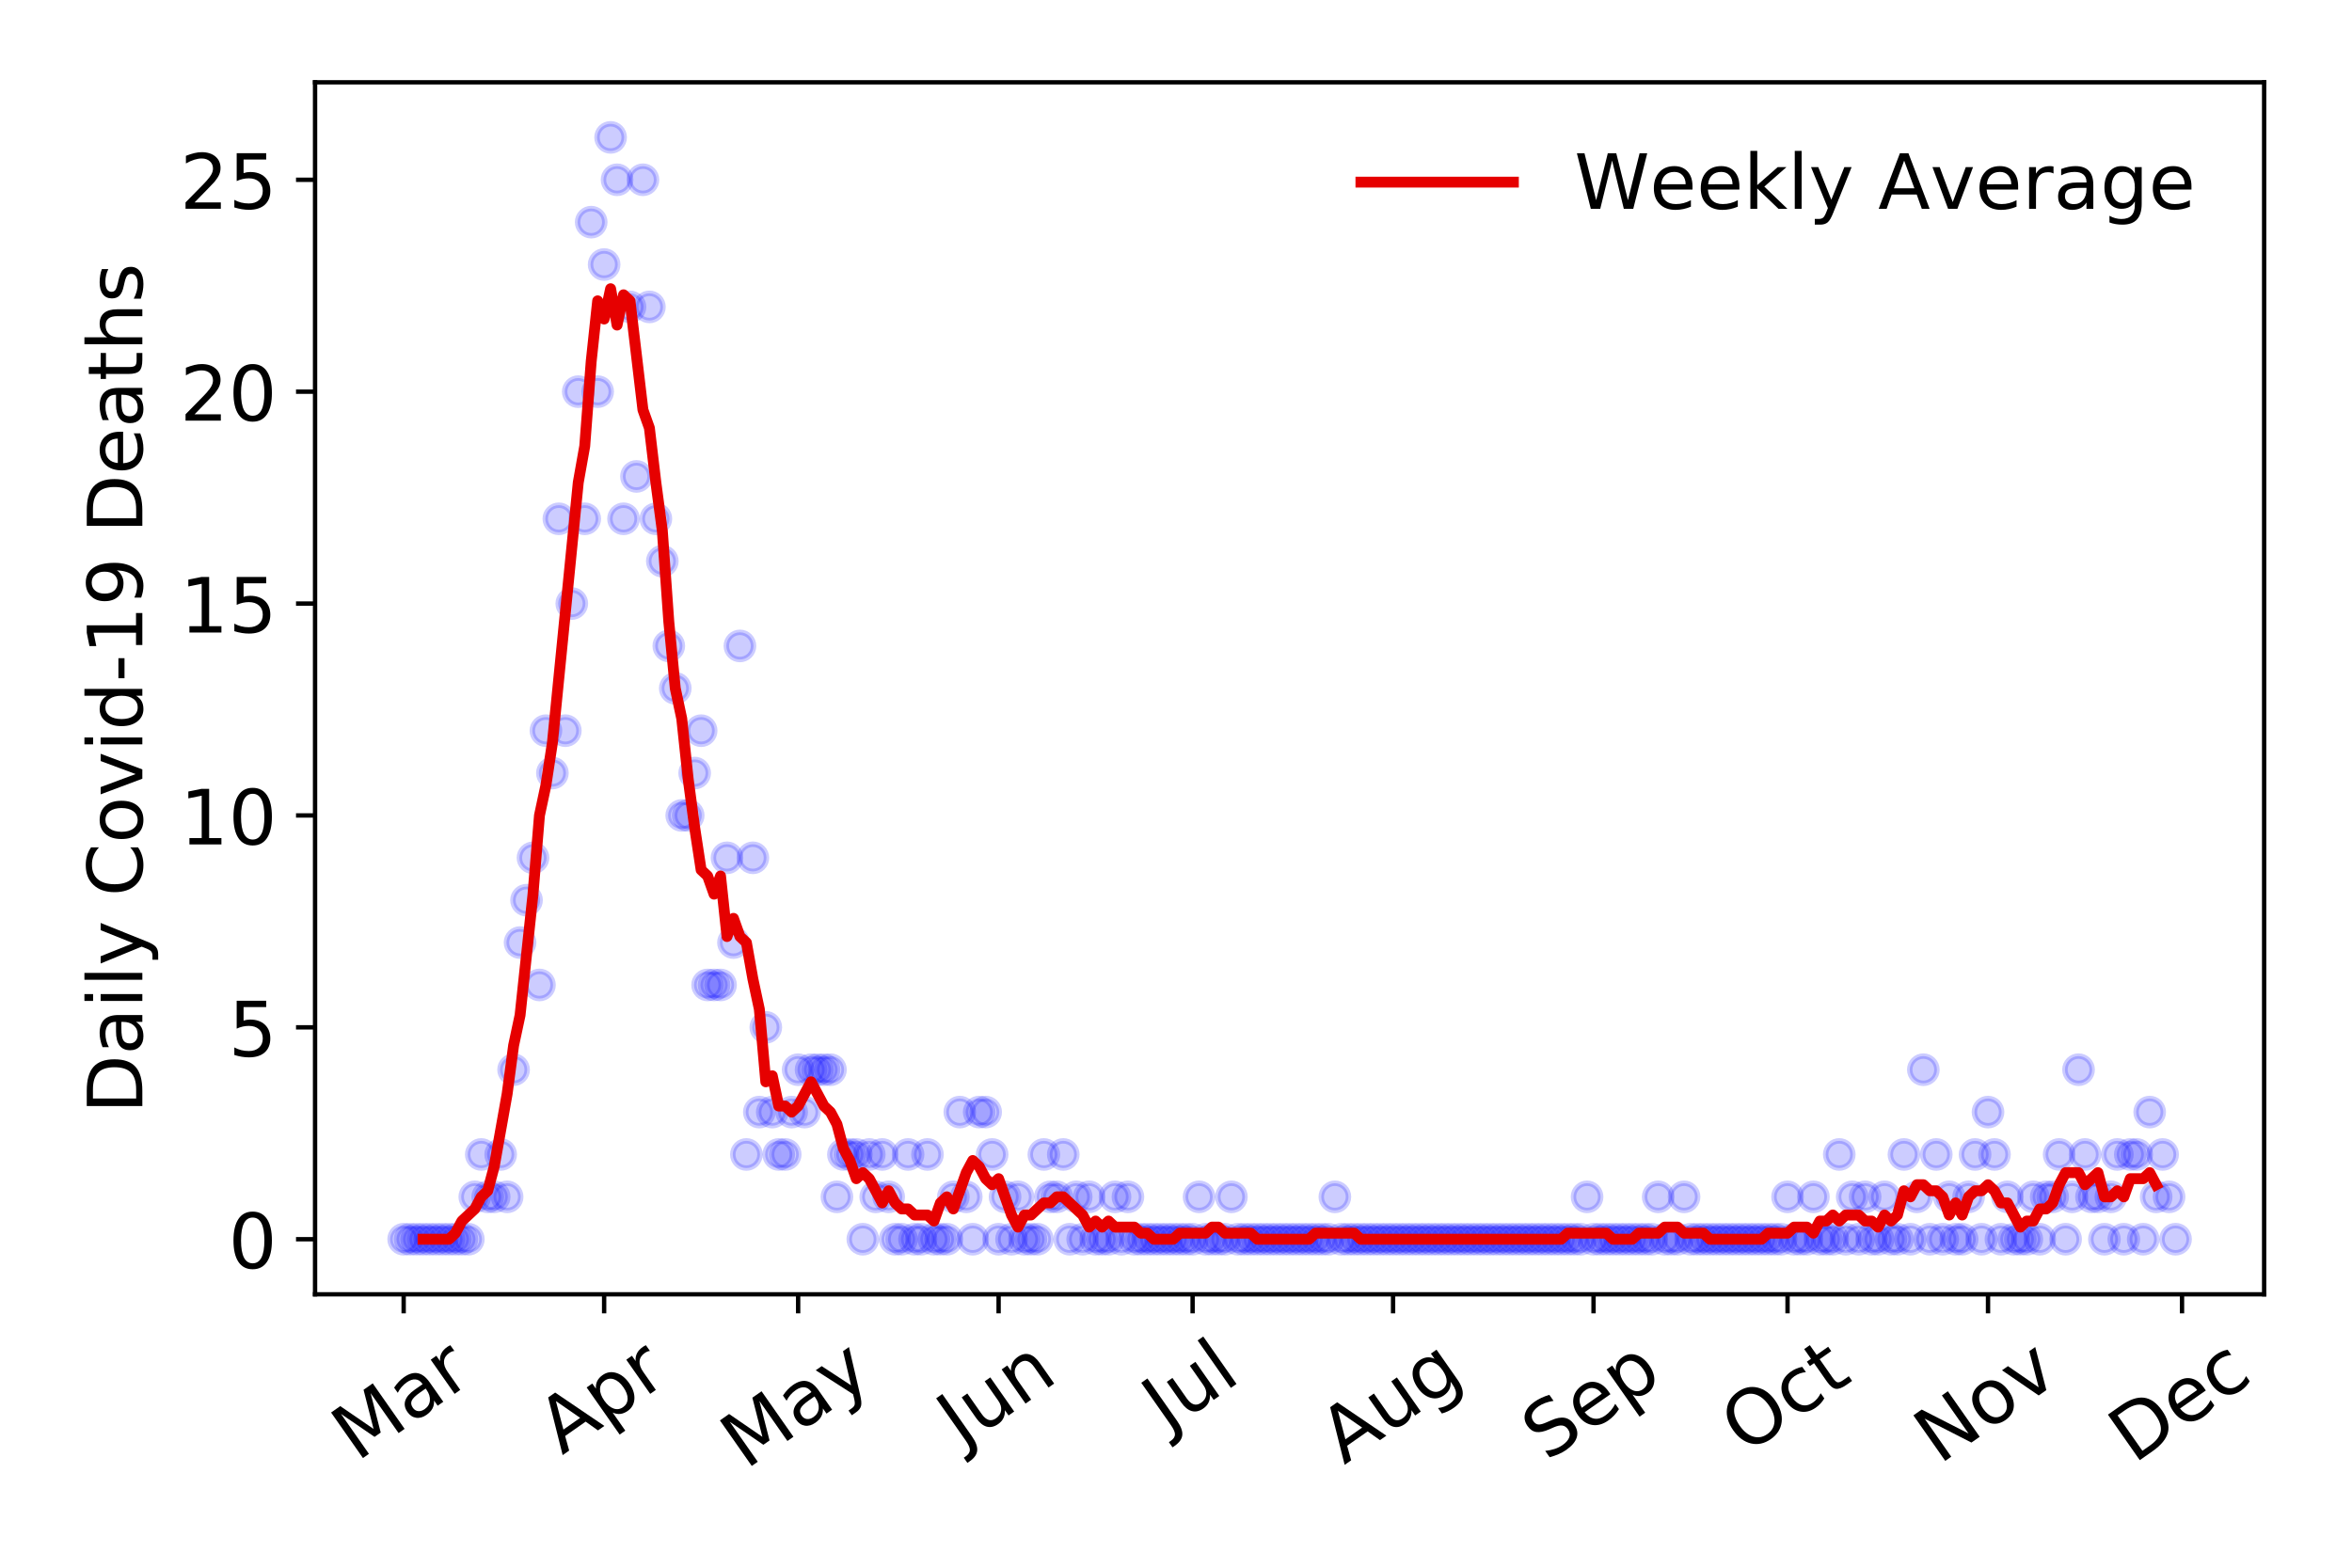 <?xml version="1.0" encoding="utf-8" standalone="no"?>
<!DOCTYPE svg PUBLIC "-//W3C//DTD SVG 1.1//EN"
  "http://www.w3.org/Graphics/SVG/1.1/DTD/svg11.dtd">
<!-- Created with matplotlib (https://matplotlib.org/) -->
<svg height="288pt" version="1.1" viewBox="0 0 432 288" width="432pt" xmlns="http://www.w3.org/2000/svg" xmlns:xlink="http://www.w3.org/1999/xlink">
 <defs>
  <style type="text/css">
*{stroke-linecap:butt;stroke-linejoin:round;}
  </style>
 </defs>
 <g id="figure_1">
  <g id="patch_1">
   <path d="M 0 288 
L 432 288 
L 432 0 
L 0 0 
z
" style="fill:#ffffff;"/>
  </g>
  <g id="axes_1">
   <g id="patch_2">
    <path d="M 57.87 237.778 
L 415.863 237.778 
L 415.863 15.12 
L 57.87 15.12 
z
" style="fill:#ffffff;"/>
   </g>
   <g id="matplotlib.axis_1">
    <g id="xtick_1">
     <g id="line2d_1">
      <defs>
       <path d="M 0 0 
L 0 3.5 
" id="m154ae8f061" style="stroke:#000000;stroke-width:0.8;"/>
      </defs>
      <g>
       <use style="stroke:#000000;stroke-width:0.8;" x="74.142" xlink:href="#m154ae8f061" y="237.778"/>
      </g>
     </g>
     <g id="text_1">
      <!-- Mar -->
      <defs>
       <path d="M 9.812 72.906 
L 24.516 72.906 
L 43.109 23.297 
L 61.812 72.906 
L 76.516 72.906 
L 76.516 0 
L 66.891 0 
L 66.891 64.016 
L 48.094 14.016 
L 38.188 14.016 
L 19.391 64.016 
L 19.391 0 
L 9.812 0 
z
" id="DejaVuSans-77"/>
       <path d="M 34.281 27.484 
Q 23.391 27.484 19.188 25 
Q 14.984 22.516 14.984 16.5 
Q 14.984 11.719 18.141 8.906 
Q 21.297 6.109 26.703 6.109 
Q 34.188 6.109 38.703 11.406 
Q 43.219 16.703 43.219 25.484 
L 43.219 27.484 
z
M 52.203 31.203 
L 52.203 0 
L 43.219 0 
L 43.219 8.297 
Q 40.141 3.328 35.547 0.953 
Q 30.953 -1.422 24.312 -1.422 
Q 15.922 -1.422 10.953 3.297 
Q 6 8.016 6 15.922 
Q 6 25.141 12.172 29.828 
Q 18.359 34.516 30.609 34.516 
L 43.219 34.516 
L 43.219 35.406 
Q 43.219 41.609 39.141 45 
Q 35.062 48.391 27.688 48.391 
Q 23 48.391 18.547 47.266 
Q 14.109 46.141 10.016 43.891 
L 10.016 52.203 
Q 14.938 54.109 19.578 55.047 
Q 24.219 56 28.609 56 
Q 40.484 56 46.344 49.844 
Q 52.203 43.703 52.203 31.203 
z
" id="DejaVuSans-97"/>
       <path d="M 41.109 46.297 
Q 39.594 47.172 37.812 47.578 
Q 36.031 48 33.891 48 
Q 26.266 48 22.188 43.047 
Q 18.109 38.094 18.109 28.812 
L 18.109 0 
L 9.078 0 
L 9.078 54.688 
L 18.109 54.688 
L 18.109 46.188 
Q 20.953 51.172 25.484 53.578 
Q 30.031 56 36.531 56 
Q 37.453 56 38.578 55.875 
Q 39.703 55.766 41.062 55.516 
z
" id="DejaVuSans-114"/>
      </defs>
      <g transform="translate(65.54 268.643)rotate(-35)scale(0.14 -0.14)">
       <use xlink:href="#DejaVuSans-77"/>
       <use x="86.279" xlink:href="#DejaVuSans-97"/>
       <use x="147.559" xlink:href="#DejaVuSans-114"/>
      </g>
     </g>
    </g>
    <g id="xtick_2">
     <g id="line2d_2">
      <g>
       <use style="stroke:#000000;stroke-width:0.8;" x="110.963" xlink:href="#m154ae8f061" y="237.778"/>
      </g>
     </g>
     <g id="text_2">
      <!-- Apr -->
      <defs>
       <path d="M 34.188 63.188 
L 20.797 26.906 
L 47.609 26.906 
z
M 28.609 72.906 
L 39.797 72.906 
L 67.578 0 
L 57.328 0 
L 50.688 18.703 
L 17.828 18.703 
L 11.188 0 
L 0.781 0 
z
" id="DejaVuSans-65"/>
       <path d="M 18.109 8.203 
L 18.109 -20.797 
L 9.078 -20.797 
L 9.078 54.688 
L 18.109 54.688 
L 18.109 46.391 
Q 20.953 51.266 25.266 53.625 
Q 29.594 56 35.594 56 
Q 45.562 56 51.781 48.094 
Q 58.016 40.188 58.016 27.297 
Q 58.016 14.406 51.781 6.484 
Q 45.562 -1.422 35.594 -1.422 
Q 29.594 -1.422 25.266 0.953 
Q 20.953 3.328 18.109 8.203 
z
M 48.688 27.297 
Q 48.688 37.203 44.609 42.844 
Q 40.531 48.484 33.406 48.484 
Q 26.266 48.484 22.188 42.844 
Q 18.109 37.203 18.109 27.297 
Q 18.109 17.391 22.188 11.75 
Q 26.266 6.109 33.406 6.109 
Q 40.531 6.109 44.609 11.75 
Q 48.688 17.391 48.688 27.297 
z
" id="DejaVuSans-112"/>
      </defs>
      <g transform="translate(103.259 267.384)rotate(-35)scale(0.14 -0.14)">
       <use xlink:href="#DejaVuSans-65"/>
       <use x="68.408" xlink:href="#DejaVuSans-112"/>
       <use x="131.885" xlink:href="#DejaVuSans-114"/>
      </g>
     </g>
    </g>
    <g id="xtick_3">
     <g id="line2d_3">
      <g>
       <use style="stroke:#000000;stroke-width:0.8;" x="146.596" xlink:href="#m154ae8f061" y="237.778"/>
      </g>
     </g>
     <g id="text_3">
      <!-- May -->
      <defs>
       <path d="M 32.172 -5.078 
Q 28.375 -14.844 24.75 -17.812 
Q 21.141 -20.797 15.094 -20.797 
L 7.906 -20.797 
L 7.906 -13.281 
L 13.188 -13.281 
Q 16.891 -13.281 18.938 -11.516 
Q 21 -9.766 23.484 -3.219 
L 25.094 0.875 
L 2.984 54.688 
L 12.5 54.688 
L 29.594 11.922 
L 46.688 54.688 
L 56.203 54.688 
z
" id="DejaVuSans-121"/>
      </defs>
      <g transform="translate(136.957 270.094)rotate(-35)scale(0.14 -0.14)">
       <use xlink:href="#DejaVuSans-77"/>
       <use x="86.279" xlink:href="#DejaVuSans-97"/>
       <use x="147.559" xlink:href="#DejaVuSans-121"/>
      </g>
     </g>
    </g>
    <g id="xtick_4">
     <g id="line2d_4">
      <g>
       <use style="stroke:#000000;stroke-width:0.8;" x="183.417" xlink:href="#m154ae8f061" y="237.778"/>
      </g>
     </g>
     <g id="text_4">
      <!-- Jun -->
      <defs>
       <path d="M 9.812 72.906 
L 19.672 72.906 
L 19.672 5.078 
Q 19.672 -8.109 14.672 -14.062 
Q 9.672 -20.016 -1.422 -20.016 
L -5.172 -20.016 
L -5.172 -11.719 
L -2.094 -11.719 
Q 4.438 -11.719 7.125 -8.047 
Q 9.812 -4.391 9.812 5.078 
z
" id="DejaVuSans-74"/>
       <path d="M 8.5 21.578 
L 8.5 54.688 
L 17.484 54.688 
L 17.484 21.922 
Q 17.484 14.156 20.5 10.266 
Q 23.531 6.391 29.594 6.391 
Q 36.859 6.391 41.078 11.031 
Q 45.312 15.672 45.312 23.688 
L 45.312 54.688 
L 54.297 54.688 
L 54.297 0 
L 45.312 0 
L 45.312 8.406 
Q 42.047 3.422 37.719 1 
Q 33.406 -1.422 27.688 -1.422 
Q 18.266 -1.422 13.375 4.438 
Q 8.5 10.297 8.5 21.578 
z
M 31.109 56 
z
" id="DejaVuSans-117"/>
       <path d="M 54.891 33.016 
L 54.891 0 
L 45.906 0 
L 45.906 32.719 
Q 45.906 40.484 42.875 44.328 
Q 39.844 48.188 33.797 48.188 
Q 26.516 48.188 22.312 43.547 
Q 18.109 38.922 18.109 30.906 
L 18.109 0 
L 9.078 0 
L 9.078 54.688 
L 18.109 54.688 
L 18.109 46.188 
Q 21.344 51.125 25.703 53.562 
Q 30.078 56 35.797 56 
Q 45.219 56 50.047 50.172 
Q 54.891 44.344 54.891 33.016 
z
" id="DejaVuSans-110"/>
      </defs>
      <g transform="translate(176.673 266.039)rotate(-35)scale(0.14 -0.14)">
       <use xlink:href="#DejaVuSans-74"/>
       <use x="29.492" xlink:href="#DejaVuSans-117"/>
       <use x="92.871" xlink:href="#DejaVuSans-110"/>
      </g>
     </g>
    </g>
    <g id="xtick_5">
     <g id="line2d_5">
      <g>
       <use style="stroke:#000000;stroke-width:0.8;" x="219.05" xlink:href="#m154ae8f061" y="237.778"/>
      </g>
     </g>
     <g id="text_5">
      <!-- Jul -->
      <defs>
       <path d="M 9.422 75.984 
L 18.406 75.984 
L 18.406 0 
L 9.422 0 
z
" id="DejaVuSans-108"/>
      </defs>
      <g transform="translate(214.347 263.181)rotate(-35)scale(0.14 -0.14)">
       <use xlink:href="#DejaVuSans-74"/>
       <use x="29.492" xlink:href="#DejaVuSans-117"/>
       <use x="92.871" xlink:href="#DejaVuSans-108"/>
      </g>
     </g>
    </g>
    <g id="xtick_6">
     <g id="line2d_6">
      <g>
       <use style="stroke:#000000;stroke-width:0.8;" x="255.871" xlink:href="#m154ae8f061" y="237.778"/>
      </g>
     </g>
     <g id="text_6">
      <!-- Aug -->
      <defs>
       <path d="M 45.406 27.984 
Q 45.406 37.75 41.375 43.109 
Q 37.359 48.484 30.078 48.484 
Q 22.859 48.484 18.828 43.109 
Q 14.797 37.75 14.797 27.984 
Q 14.797 18.266 18.828 12.891 
Q 22.859 7.516 30.078 7.516 
Q 37.359 7.516 41.375 12.891 
Q 45.406 18.266 45.406 27.984 
z
M 54.391 6.781 
Q 54.391 -7.172 48.188 -13.984 
Q 42 -20.797 29.203 -20.797 
Q 24.469 -20.797 20.266 -20.094 
Q 16.062 -19.391 12.109 -17.922 
L 12.109 -9.188 
Q 16.062 -11.328 19.922 -12.344 
Q 23.781 -13.375 27.781 -13.375 
Q 36.625 -13.375 41.016 -8.766 
Q 45.406 -4.156 45.406 5.172 
L 45.406 9.625 
Q 42.625 4.781 38.281 2.391 
Q 33.938 0 27.875 0 
Q 17.828 0 11.672 7.656 
Q 5.516 15.328 5.516 27.984 
Q 5.516 40.672 11.672 48.328 
Q 17.828 56 27.875 56 
Q 33.938 56 38.281 53.609 
Q 42.625 51.219 45.406 46.391 
L 45.406 54.688 
L 54.391 54.688 
z
" id="DejaVuSans-103"/>
      </defs>
      <g transform="translate(246.89 269.172)rotate(-35)scale(0.14 -0.14)">
       <use xlink:href="#DejaVuSans-65"/>
       <use x="68.408" xlink:href="#DejaVuSans-117"/>
       <use x="131.787" xlink:href="#DejaVuSans-103"/>
      </g>
     </g>
    </g>
    <g id="xtick_7">
     <g id="line2d_7">
      <g>
       <use style="stroke:#000000;stroke-width:0.8;" x="292.691" xlink:href="#m154ae8f061" y="237.778"/>
      </g>
     </g>
     <g id="text_7">
      <!-- Sep -->
      <defs>
       <path d="M 53.516 70.516 
L 53.516 60.891 
Q 47.906 63.578 42.922 64.891 
Q 37.938 66.219 33.297 66.219 
Q 25.25 66.219 20.875 63.094 
Q 16.5 59.969 16.5 54.203 
Q 16.5 49.359 19.406 46.891 
Q 22.312 44.438 30.422 42.922 
L 36.375 41.703 
Q 47.406 39.594 52.656 34.297 
Q 57.906 29 57.906 20.125 
Q 57.906 9.516 50.797 4.047 
Q 43.703 -1.422 29.984 -1.422 
Q 24.812 -1.422 18.969 -0.25 
Q 13.141 0.922 6.891 3.219 
L 6.891 13.375 
Q 12.891 10.016 18.656 8.297 
Q 24.422 6.594 29.984 6.594 
Q 38.422 6.594 43.016 9.906 
Q 47.609 13.234 47.609 19.391 
Q 47.609 24.75 44.312 27.781 
Q 41.016 30.812 33.5 32.328 
L 27.484 33.5 
Q 16.453 35.688 11.516 40.375 
Q 6.594 45.062 6.594 53.422 
Q 6.594 63.094 13.406 68.656 
Q 20.219 74.219 32.172 74.219 
Q 37.312 74.219 42.625 73.281 
Q 47.953 72.359 53.516 70.516 
z
" id="DejaVuSans-83"/>
       <path d="M 56.203 29.594 
L 56.203 25.203 
L 14.891 25.203 
Q 15.484 15.922 20.484 11.062 
Q 25.484 6.203 34.422 6.203 
Q 39.594 6.203 44.453 7.469 
Q 49.312 8.734 54.109 11.281 
L 54.109 2.781 
Q 49.266 0.734 44.188 -0.344 
Q 39.109 -1.422 33.891 -1.422 
Q 20.797 -1.422 13.156 6.188 
Q 5.516 13.812 5.516 26.812 
Q 5.516 40.234 12.766 48.109 
Q 20.016 56 32.328 56 
Q 43.359 56 49.781 48.891 
Q 56.203 41.797 56.203 29.594 
z
M 47.219 32.234 
Q 47.125 39.594 43.094 43.984 
Q 39.062 48.391 32.422 48.391 
Q 24.906 48.391 20.391 44.141 
Q 15.875 39.891 15.188 32.172 
z
" id="DejaVuSans-101"/>
      </defs>
      <g transform="translate(284.098 268.629)rotate(-35)scale(0.14 -0.14)">
       <use xlink:href="#DejaVuSans-83"/>
       <use x="63.477" xlink:href="#DejaVuSans-101"/>
       <use x="125" xlink:href="#DejaVuSans-112"/>
      </g>
     </g>
    </g>
    <g id="xtick_8">
     <g id="line2d_8">
      <g>
       <use style="stroke:#000000;stroke-width:0.8;" x="328.324" xlink:href="#m154ae8f061" y="237.778"/>
      </g>
     </g>
     <g id="text_8">
      <!-- Oct -->
      <defs>
       <path d="M 39.406 66.219 
Q 28.656 66.219 22.328 58.203 
Q 16.016 50.203 16.016 36.375 
Q 16.016 22.609 22.328 14.594 
Q 28.656 6.594 39.406 6.594 
Q 50.141 6.594 56.422 14.594 
Q 62.703 22.609 62.703 36.375 
Q 62.703 50.203 56.422 58.203 
Q 50.141 66.219 39.406 66.219 
z
M 39.406 74.219 
Q 54.734 74.219 63.906 63.938 
Q 73.094 53.656 73.094 36.375 
Q 73.094 19.141 63.906 8.859 
Q 54.734 -1.422 39.406 -1.422 
Q 24.031 -1.422 14.812 8.828 
Q 5.609 19.094 5.609 36.375 
Q 5.609 53.656 14.812 63.938 
Q 24.031 74.219 39.406 74.219 
z
" id="DejaVuSans-79"/>
       <path d="M 48.781 52.594 
L 48.781 44.188 
Q 44.969 46.297 41.141 47.344 
Q 37.312 48.391 33.406 48.391 
Q 24.656 48.391 19.812 42.844 
Q 14.984 37.312 14.984 27.297 
Q 14.984 17.281 19.812 11.734 
Q 24.656 6.203 33.406 6.203 
Q 37.312 6.203 41.141 7.25 
Q 44.969 8.297 48.781 10.406 
L 48.781 2.094 
Q 45.016 0.344 40.984 -0.531 
Q 36.969 -1.422 32.422 -1.422 
Q 20.062 -1.422 12.781 6.344 
Q 5.516 14.109 5.516 27.297 
Q 5.516 40.672 12.859 48.328 
Q 20.219 56 33.016 56 
Q 37.156 56 41.109 55.141 
Q 45.062 54.297 48.781 52.594 
z
" id="DejaVuSans-99"/>
       <path d="M 18.312 70.219 
L 18.312 54.688 
L 36.812 54.688 
L 36.812 47.703 
L 18.312 47.703 
L 18.312 18.016 
Q 18.312 11.328 20.141 9.422 
Q 21.969 7.516 27.594 7.516 
L 36.812 7.516 
L 36.812 0 
L 27.594 0 
Q 17.188 0 13.234 3.875 
Q 9.281 7.766 9.281 18.016 
L 9.281 47.703 
L 2.688 47.703 
L 2.688 54.688 
L 9.281 54.688 
L 9.281 70.219 
z
" id="DejaVuSans-116"/>
      </defs>
      <g transform="translate(320.625 267.377)rotate(-35)scale(0.14 -0.14)">
       <use xlink:href="#DejaVuSans-79"/>
       <use x="78.711" xlink:href="#DejaVuSans-99"/>
       <use x="133.691" xlink:href="#DejaVuSans-116"/>
      </g>
     </g>
    </g>
    <g id="xtick_9">
     <g id="line2d_9">
      <g>
       <use style="stroke:#000000;stroke-width:0.8;" x="365.145" xlink:href="#m154ae8f061" y="237.778"/>
      </g>
     </g>
     <g id="text_9">
      <!-- Nov -->
      <defs>
       <path d="M 9.812 72.906 
L 23.094 72.906 
L 55.422 11.922 
L 55.422 72.906 
L 64.984 72.906 
L 64.984 0 
L 51.703 0 
L 19.391 60.984 
L 19.391 0 
L 9.812 0 
z
" id="DejaVuSans-78"/>
       <path d="M 30.609 48.391 
Q 23.391 48.391 19.188 42.75 
Q 14.984 37.109 14.984 27.297 
Q 14.984 17.484 19.156 11.844 
Q 23.344 6.203 30.609 6.203 
Q 37.797 6.203 41.984 11.859 
Q 46.188 17.531 46.188 27.297 
Q 46.188 37.016 41.984 42.703 
Q 37.797 48.391 30.609 48.391 
z
M 30.609 56 
Q 42.328 56 49.016 48.375 
Q 55.719 40.766 55.719 27.297 
Q 55.719 13.875 49.016 6.219 
Q 42.328 -1.422 30.609 -1.422 
Q 18.844 -1.422 12.172 6.219 
Q 5.516 13.875 5.516 27.297 
Q 5.516 40.766 12.172 48.375 
Q 18.844 56 30.609 56 
z
" id="DejaVuSans-111"/>
       <path d="M 2.984 54.688 
L 12.5 54.688 
L 29.594 8.797 
L 46.688 54.688 
L 56.203 54.688 
L 35.688 0 
L 23.484 0 
z
" id="DejaVuSans-118"/>
      </defs>
      <g transform="translate(356.169 269.166)rotate(-35)scale(0.14 -0.14)">
       <use xlink:href="#DejaVuSans-78"/>
       <use x="74.805" xlink:href="#DejaVuSans-111"/>
       <use x="135.986" xlink:href="#DejaVuSans-118"/>
      </g>
     </g>
    </g>
    <g id="xtick_10">
     <g id="line2d_10">
      <g>
       <use style="stroke:#000000;stroke-width:0.8;" x="400.778" xlink:href="#m154ae8f061" y="237.778"/>
      </g>
     </g>
     <g id="text_10">
      <!-- Dec -->
      <defs>
       <path d="M 19.672 64.797 
L 19.672 8.109 
L 31.594 8.109 
Q 46.688 8.109 53.688 14.938 
Q 60.688 21.781 60.688 36.531 
Q 60.688 51.172 53.688 57.984 
Q 46.688 64.797 31.594 64.797 
z
M 9.812 72.906 
L 30.078 72.906 
Q 51.266 72.906 61.172 64.094 
Q 71.094 55.281 71.094 36.531 
Q 71.094 17.672 61.125 8.828 
Q 51.172 0 30.078 0 
L 9.812 0 
z
" id="DejaVuSans-68"/>
      </defs>
      <g transform="translate(391.897 269.032)rotate(-35)scale(0.14 -0.14)">
       <use xlink:href="#DejaVuSans-68"/>
       <use x="77.002" xlink:href="#DejaVuSans-101"/>
       <use x="138.525" xlink:href="#DejaVuSans-99"/>
      </g>
     </g>
    </g>
   </g>
   <g id="matplotlib.axis_2">
    <g id="ytick_1">
     <g id="line2d_11">
      <defs>
       <path d="M 0 0 
L -3.5 0 
" id="m2620c8f35b" style="stroke:#000000;stroke-width:0.8;"/>
      </defs>
      <g>
       <use style="stroke:#000000;stroke-width:0.8;" x="57.87" xlink:href="#m2620c8f35b" y="227.657"/>
      </g>
     </g>
     <g id="text_11">
      <!-- 0 -->
      <defs>
       <path d="M 31.781 66.406 
Q 24.172 66.406 20.328 58.906 
Q 16.5 51.422 16.5 36.375 
Q 16.5 21.391 20.328 13.891 
Q 24.172 6.391 31.781 6.391 
Q 39.453 6.391 43.281 13.891 
Q 47.125 21.391 47.125 36.375 
Q 47.125 51.422 43.281 58.906 
Q 39.453 66.406 31.781 66.406 
z
M 31.781 74.219 
Q 44.047 74.219 50.516 64.516 
Q 56.984 54.828 56.984 36.375 
Q 56.984 17.969 50.516 8.266 
Q 44.047 -1.422 31.781 -1.422 
Q 19.531 -1.422 13.062 8.266 
Q 6.594 17.969 6.594 36.375 
Q 6.594 54.828 13.062 64.516 
Q 19.531 74.219 31.781 74.219 
z
" id="DejaVuSans-48"/>
      </defs>
      <g transform="translate(41.962 232.976)scale(0.14 -0.14)">
       <use xlink:href="#DejaVuSans-48"/>
      </g>
     </g>
    </g>
    <g id="ytick_2">
     <g id="line2d_12">
      <g>
       <use style="stroke:#000000;stroke-width:0.8;" x="57.87" xlink:href="#m2620c8f35b" y="188.731"/>
      </g>
     </g>
     <g id="text_12">
      <!-- 5 -->
      <defs>
       <path d="M 10.797 72.906 
L 49.516 72.906 
L 49.516 64.594 
L 19.828 64.594 
L 19.828 46.734 
Q 21.969 47.469 24.109 47.828 
Q 26.266 48.188 28.422 48.188 
Q 40.625 48.188 47.75 41.5 
Q 54.891 34.812 54.891 23.391 
Q 54.891 11.625 47.562 5.094 
Q 40.234 -1.422 26.906 -1.422 
Q 22.312 -1.422 17.547 -0.641 
Q 12.797 0.141 7.719 1.703 
L 7.719 11.625 
Q 12.109 9.234 16.797 8.062 
Q 21.484 6.891 26.703 6.891 
Q 35.156 6.891 40.078 11.328 
Q 45.016 15.766 45.016 23.391 
Q 45.016 31 40.078 35.438 
Q 35.156 39.891 26.703 39.891 
Q 22.75 39.891 18.812 39.016 
Q 14.891 38.141 10.797 36.281 
z
" id="DejaVuSans-53"/>
      </defs>
      <g transform="translate(41.962 194.05)scale(0.14 -0.14)">
       <use xlink:href="#DejaVuSans-53"/>
      </g>
     </g>
    </g>
    <g id="ytick_3">
     <g id="line2d_13">
      <g>
       <use style="stroke:#000000;stroke-width:0.8;" x="57.87" xlink:href="#m2620c8f35b" y="149.805"/>
      </g>
     </g>
     <g id="text_13">
      <!-- 10 -->
      <defs>
       <path d="M 12.406 8.297 
L 28.516 8.297 
L 28.516 63.922 
L 10.984 60.406 
L 10.984 69.391 
L 28.422 72.906 
L 38.281 72.906 
L 38.281 8.297 
L 54.391 8.297 
L 54.391 0 
L 12.406 0 
z
" id="DejaVuSans-49"/>
      </defs>
      <g transform="translate(33.055 155.124)scale(0.14 -0.14)">
       <use xlink:href="#DejaVuSans-49"/>
       <use x="63.623" xlink:href="#DejaVuSans-48"/>
      </g>
     </g>
    </g>
    <g id="ytick_4">
     <g id="line2d_14">
      <g>
       <use style="stroke:#000000;stroke-width:0.8;" x="57.87" xlink:href="#m2620c8f35b" y="110.879"/>
      </g>
     </g>
     <g id="text_14">
      <!-- 15 -->
      <g transform="translate(33.055 116.197)scale(0.14 -0.14)">
       <use xlink:href="#DejaVuSans-49"/>
       <use x="63.623" xlink:href="#DejaVuSans-53"/>
      </g>
     </g>
    </g>
    <g id="ytick_5">
     <g id="line2d_15">
      <g>
       <use style="stroke:#000000;stroke-width:0.8;" x="57.87" xlink:href="#m2620c8f35b" y="71.952"/>
      </g>
     </g>
     <g id="text_15">
      <!-- 20 -->
      <defs>
       <path d="M 19.188 8.297 
L 53.609 8.297 
L 53.609 0 
L 7.328 0 
L 7.328 8.297 
Q 12.938 14.109 22.625 23.891 
Q 32.328 33.688 34.812 36.531 
Q 39.547 41.844 41.422 45.531 
Q 43.312 49.219 43.312 52.781 
Q 43.312 58.594 39.234 62.25 
Q 35.156 65.922 28.609 65.922 
Q 23.969 65.922 18.812 64.312 
Q 13.672 62.703 7.812 59.422 
L 7.812 69.391 
Q 13.766 71.781 18.938 73 
Q 24.125 74.219 28.422 74.219 
Q 39.75 74.219 46.484 68.547 
Q 53.219 62.891 53.219 53.422 
Q 53.219 48.922 51.531 44.891 
Q 49.859 40.875 45.406 35.406 
Q 44.188 33.984 37.641 27.219 
Q 31.109 20.453 19.188 8.297 
z
" id="DejaVuSans-50"/>
      </defs>
      <g transform="translate(33.055 77.271)scale(0.14 -0.14)">
       <use xlink:href="#DejaVuSans-50"/>
       <use x="63.623" xlink:href="#DejaVuSans-48"/>
      </g>
     </g>
    </g>
    <g id="ytick_6">
     <g id="line2d_16">
      <g>
       <use style="stroke:#000000;stroke-width:0.8;" x="57.87" xlink:href="#m2620c8f35b" y="33.026"/>
      </g>
     </g>
     <g id="text_16">
      <!-- 25 -->
      <g transform="translate(33.055 38.345)scale(0.14 -0.14)">
       <use xlink:href="#DejaVuSans-50"/>
       <use x="63.623" xlink:href="#DejaVuSans-53"/>
      </g>
     </g>
    </g>
    <g id="text_17">
     <!-- Daily Covid-19 Deaths -->
     <defs>
      <path d="M 9.422 54.688 
L 18.406 54.688 
L 18.406 0 
L 9.422 0 
z
M 9.422 75.984 
L 18.406 75.984 
L 18.406 64.594 
L 9.422 64.594 
z
" id="DejaVuSans-105"/>
      <path id="DejaVuSans-32"/>
      <path d="M 64.406 67.281 
L 64.406 56.891 
Q 59.422 61.531 53.781 63.812 
Q 48.141 66.109 41.797 66.109 
Q 29.297 66.109 22.656 58.469 
Q 16.016 50.828 16.016 36.375 
Q 16.016 21.969 22.656 14.328 
Q 29.297 6.688 41.797 6.688 
Q 48.141 6.688 53.781 8.984 
Q 59.422 11.281 64.406 15.922 
L 64.406 5.609 
Q 59.234 2.094 53.438 0.328 
Q 47.656 -1.422 41.219 -1.422 
Q 24.656 -1.422 15.125 8.703 
Q 5.609 18.844 5.609 36.375 
Q 5.609 53.953 15.125 64.078 
Q 24.656 74.219 41.219 74.219 
Q 47.75 74.219 53.531 72.484 
Q 59.328 70.75 64.406 67.281 
z
" id="DejaVuSans-67"/>
      <path d="M 45.406 46.391 
L 45.406 75.984 
L 54.391 75.984 
L 54.391 0 
L 45.406 0 
L 45.406 8.203 
Q 42.578 3.328 38.25 0.953 
Q 33.938 -1.422 27.875 -1.422 
Q 17.969 -1.422 11.734 6.484 
Q 5.516 14.406 5.516 27.297 
Q 5.516 40.188 11.734 48.094 
Q 17.969 56 27.875 56 
Q 33.938 56 38.25 53.625 
Q 42.578 51.266 45.406 46.391 
z
M 14.797 27.297 
Q 14.797 17.391 18.875 11.75 
Q 22.953 6.109 30.078 6.109 
Q 37.203 6.109 41.297 11.75 
Q 45.406 17.391 45.406 27.297 
Q 45.406 37.203 41.297 42.844 
Q 37.203 48.484 30.078 48.484 
Q 22.953 48.484 18.875 42.844 
Q 14.797 37.203 14.797 27.297 
z
" id="DejaVuSans-100"/>
      <path d="M 4.891 31.391 
L 31.203 31.391 
L 31.203 23.391 
L 4.891 23.391 
z
" id="DejaVuSans-45"/>
      <path d="M 10.984 1.516 
L 10.984 10.5 
Q 14.703 8.734 18.5 7.812 
Q 22.312 6.891 25.984 6.891 
Q 35.75 6.891 40.891 13.453 
Q 46.047 20.016 46.781 33.406 
Q 43.953 29.203 39.594 26.953 
Q 35.25 24.703 29.984 24.703 
Q 19.047 24.703 12.672 31.312 
Q 6.297 37.938 6.297 49.422 
Q 6.297 60.641 12.938 67.422 
Q 19.578 74.219 30.609 74.219 
Q 43.266 74.219 49.922 64.516 
Q 56.594 54.828 56.594 36.375 
Q 56.594 19.141 48.406 8.859 
Q 40.234 -1.422 26.422 -1.422 
Q 22.703 -1.422 18.891 -0.688 
Q 15.094 0.047 10.984 1.516 
z
M 30.609 32.422 
Q 37.25 32.422 41.125 36.953 
Q 45.016 41.5 45.016 49.422 
Q 45.016 57.281 41.125 61.844 
Q 37.25 66.406 30.609 66.406 
Q 23.969 66.406 20.094 61.844 
Q 16.219 57.281 16.219 49.422 
Q 16.219 41.5 20.094 36.953 
Q 23.969 32.422 30.609 32.422 
z
" id="DejaVuSans-57"/>
      <path d="M 54.891 33.016 
L 54.891 0 
L 45.906 0 
L 45.906 32.719 
Q 45.906 40.484 42.875 44.328 
Q 39.844 48.188 33.797 48.188 
Q 26.516 48.188 22.312 43.547 
Q 18.109 38.922 18.109 30.906 
L 18.109 0 
L 9.078 0 
L 9.078 75.984 
L 18.109 75.984 
L 18.109 46.188 
Q 21.344 51.125 25.703 53.562 
Q 30.078 56 35.797 56 
Q 45.219 56 50.047 50.172 
Q 54.891 44.344 54.891 33.016 
z
" id="DejaVuSans-104"/>
      <path d="M 44.281 53.078 
L 44.281 44.578 
Q 40.484 46.531 36.375 47.5 
Q 32.281 48.484 27.875 48.484 
Q 21.188 48.484 17.844 46.438 
Q 14.5 44.391 14.5 40.281 
Q 14.5 37.156 16.891 35.375 
Q 19.281 33.594 26.516 31.984 
L 29.594 31.297 
Q 39.156 29.25 43.188 25.516 
Q 47.219 21.781 47.219 15.094 
Q 47.219 7.469 41.188 3.016 
Q 35.156 -1.422 24.609 -1.422 
Q 20.219 -1.422 15.453 -0.562 
Q 10.688 0.297 5.422 2 
L 5.422 11.281 
Q 10.406 8.688 15.234 7.391 
Q 20.062 6.109 24.812 6.109 
Q 31.156 6.109 34.562 8.281 
Q 37.984 10.453 37.984 14.406 
Q 37.984 18.062 35.516 20.016 
Q 33.062 21.969 24.703 23.781 
L 21.578 24.516 
Q 13.234 26.266 9.516 29.906 
Q 5.812 33.547 5.812 39.891 
Q 5.812 47.609 11.281 51.797 
Q 16.75 56 26.812 56 
Q 31.781 56 36.172 55.266 
Q 40.578 54.547 44.281 53.078 
z
" id="DejaVuSans-115"/>
     </defs>
     <g transform="translate(26.143 204.56)rotate(-90)scale(0.14 -0.14)">
      <use xlink:href="#DejaVuSans-68"/>
      <use x="77.002" xlink:href="#DejaVuSans-97"/>
      <use x="138.281" xlink:href="#DejaVuSans-105"/>
      <use x="166.064" xlink:href="#DejaVuSans-108"/>
      <use x="193.848" xlink:href="#DejaVuSans-121"/>
      <use x="253.027" xlink:href="#DejaVuSans-32"/>
      <use x="284.814" xlink:href="#DejaVuSans-67"/>
      <use x="354.639" xlink:href="#DejaVuSans-111"/>
      <use x="415.82" xlink:href="#DejaVuSans-118"/>
      <use x="475" xlink:href="#DejaVuSans-105"/>
      <use x="502.783" xlink:href="#DejaVuSans-100"/>
      <use x="566.26" xlink:href="#DejaVuSans-45"/>
      <use x="602.344" xlink:href="#DejaVuSans-49"/>
      <use x="665.967" xlink:href="#DejaVuSans-57"/>
      <use x="729.59" xlink:href="#DejaVuSans-32"/>
      <use x="761.377" xlink:href="#DejaVuSans-68"/>
      <use x="838.379" xlink:href="#DejaVuSans-101"/>
      <use x="899.902" xlink:href="#DejaVuSans-97"/>
      <use x="961.182" xlink:href="#DejaVuSans-116"/>
      <use x="1000.391" xlink:href="#DejaVuSans-104"/>
      <use x="1063.77" xlink:href="#DejaVuSans-115"/>
     </g>
    </g>
   </g>
   <g id="line2d_17">
    <defs>
     <path d="M 0 2.5 
C 0.663 2.5 1.299 2.237 1.768 1.768 
C 2.237 1.299 2.5 0.663 2.5 0 
C 2.5 -0.663 2.237 -1.299 1.768 -1.768 
C 1.299 -2.237 0.663 -2.5 0 -2.5 
C -0.663 -2.5 -1.299 -2.237 -1.768 -1.768 
C -2.237 -1.299 -2.5 -0.663 -2.5 0 
C -2.5 0.663 -2.237 1.299 -1.768 1.768 
C -1.299 2.237 -0.663 2.5 0 2.5 
z
" id="m5fef9e6bb6" style="stroke:#0000ff;stroke-opacity:0.2;"/>
    </defs>
    <g clip-path="url(#p00ea16016a)">
     <use style="fill:#0000ff;fill-opacity:0.2;stroke:#0000ff;stroke-opacity:0.2;" x="74.142" xlink:href="#m5fef9e6bb6" y="227.657"/>
     <use style="fill:#0000ff;fill-opacity:0.2;stroke:#0000ff;stroke-opacity:0.2;" x="75.33" xlink:href="#m5fef9e6bb6" y="227.657"/>
     <use style="fill:#0000ff;fill-opacity:0.2;stroke:#0000ff;stroke-opacity:0.2;" x="76.518" xlink:href="#m5fef9e6bb6" y="227.657"/>
     <use style="fill:#0000ff;fill-opacity:0.2;stroke:#0000ff;stroke-opacity:0.2;" x="77.706" xlink:href="#m5fef9e6bb6" y="227.657"/>
     <use style="fill:#0000ff;fill-opacity:0.2;stroke:#0000ff;stroke-opacity:0.2;" x="78.893" xlink:href="#m5fef9e6bb6" y="227.657"/>
     <use style="fill:#0000ff;fill-opacity:0.2;stroke:#0000ff;stroke-opacity:0.2;" x="80.081" xlink:href="#m5fef9e6bb6" y="227.657"/>
     <use style="fill:#0000ff;fill-opacity:0.2;stroke:#0000ff;stroke-opacity:0.2;" x="81.269" xlink:href="#m5fef9e6bb6" y="227.657"/>
     <use style="fill:#0000ff;fill-opacity:0.2;stroke:#0000ff;stroke-opacity:0.2;" x="82.457" xlink:href="#m5fef9e6bb6" y="227.657"/>
     <use style="fill:#0000ff;fill-opacity:0.2;stroke:#0000ff;stroke-opacity:0.2;" x="83.645" xlink:href="#m5fef9e6bb6" y="227.657"/>
     <use style="fill:#0000ff;fill-opacity:0.2;stroke:#0000ff;stroke-opacity:0.2;" x="84.832" xlink:href="#m5fef9e6bb6" y="227.657"/>
     <use style="fill:#0000ff;fill-opacity:0.2;stroke:#0000ff;stroke-opacity:0.2;" x="86.02" xlink:href="#m5fef9e6bb6" y="227.657"/>
     <use style="fill:#0000ff;fill-opacity:0.2;stroke:#0000ff;stroke-opacity:0.2;" x="87.208" xlink:href="#m5fef9e6bb6" y="219.872"/>
     <use style="fill:#0000ff;fill-opacity:0.2;stroke:#0000ff;stroke-opacity:0.2;" x="88.396" xlink:href="#m5fef9e6bb6" y="212.087"/>
     <use style="fill:#0000ff;fill-opacity:0.2;stroke:#0000ff;stroke-opacity:0.2;" x="89.583" xlink:href="#m5fef9e6bb6" y="219.872"/>
     <use style="fill:#0000ff;fill-opacity:0.2;stroke:#0000ff;stroke-opacity:0.2;" x="90.771" xlink:href="#m5fef9e6bb6" y="219.872"/>
     <use style="fill:#0000ff;fill-opacity:0.2;stroke:#0000ff;stroke-opacity:0.2;" x="91.959" xlink:href="#m5fef9e6bb6" y="212.087"/>
     <use style="fill:#0000ff;fill-opacity:0.2;stroke:#0000ff;stroke-opacity:0.2;" x="93.147" xlink:href="#m5fef9e6bb6" y="219.872"/>
     <use style="fill:#0000ff;fill-opacity:0.2;stroke:#0000ff;stroke-opacity:0.2;" x="94.334" xlink:href="#m5fef9e6bb6" y="196.516"/>
     <use style="fill:#0000ff;fill-opacity:0.2;stroke:#0000ff;stroke-opacity:0.2;" x="95.522" xlink:href="#m5fef9e6bb6" y="173.161"/>
     <use style="fill:#0000ff;fill-opacity:0.2;stroke:#0000ff;stroke-opacity:0.2;" x="96.71" xlink:href="#m5fef9e6bb6" y="165.375"/>
     <use style="fill:#0000ff;fill-opacity:0.2;stroke:#0000ff;stroke-opacity:0.2;" x="97.898" xlink:href="#m5fef9e6bb6" y="157.59"/>
     <use style="fill:#0000ff;fill-opacity:0.2;stroke:#0000ff;stroke-opacity:0.2;" x="99.085" xlink:href="#m5fef9e6bb6" y="180.946"/>
     <use style="fill:#0000ff;fill-opacity:0.2;stroke:#0000ff;stroke-opacity:0.2;" x="100.273" xlink:href="#m5fef9e6bb6" y="134.234"/>
     <use style="fill:#0000ff;fill-opacity:0.2;stroke:#0000ff;stroke-opacity:0.2;" x="101.461" xlink:href="#m5fef9e6bb6" y="142.02"/>
     <use style="fill:#0000ff;fill-opacity:0.2;stroke:#0000ff;stroke-opacity:0.2;" x="102.649" xlink:href="#m5fef9e6bb6" y="95.308"/>
     <use style="fill:#0000ff;fill-opacity:0.2;stroke:#0000ff;stroke-opacity:0.2;" x="103.837" xlink:href="#m5fef9e6bb6" y="134.234"/>
     <use style="fill:#0000ff;fill-opacity:0.2;stroke:#0000ff;stroke-opacity:0.2;" x="105.024" xlink:href="#m5fef9e6bb6" y="110.879"/>
     <use style="fill:#0000ff;fill-opacity:0.2;stroke:#0000ff;stroke-opacity:0.2;" x="106.212" xlink:href="#m5fef9e6bb6" y="71.952"/>
     <use style="fill:#0000ff;fill-opacity:0.2;stroke:#0000ff;stroke-opacity:0.2;" x="107.4" xlink:href="#m5fef9e6bb6" y="95.308"/>
     <use style="fill:#0000ff;fill-opacity:0.2;stroke:#0000ff;stroke-opacity:0.2;" x="108.588" xlink:href="#m5fef9e6bb6" y="40.811"/>
     <use style="fill:#0000ff;fill-opacity:0.2;stroke:#0000ff;stroke-opacity:0.2;" x="109.775" xlink:href="#m5fef9e6bb6" y="71.952"/>
     <use style="fill:#0000ff;fill-opacity:0.2;stroke:#0000ff;stroke-opacity:0.2;" x="110.963" xlink:href="#m5fef9e6bb6" y="48.597"/>
     <use style="fill:#0000ff;fill-opacity:0.2;stroke:#0000ff;stroke-opacity:0.2;" x="112.151" xlink:href="#m5fef9e6bb6" y="25.241"/>
     <use style="fill:#0000ff;fill-opacity:0.2;stroke:#0000ff;stroke-opacity:0.2;" x="113.339" xlink:href="#m5fef9e6bb6" y="33.026"/>
     <use style="fill:#0000ff;fill-opacity:0.2;stroke:#0000ff;stroke-opacity:0.2;" x="114.526" xlink:href="#m5fef9e6bb6" y="95.308"/>
     <use style="fill:#0000ff;fill-opacity:0.2;stroke:#0000ff;stroke-opacity:0.2;" x="115.714" xlink:href="#m5fef9e6bb6" y="56.382"/>
     <use style="fill:#0000ff;fill-opacity:0.2;stroke:#0000ff;stroke-opacity:0.2;" x="116.902" xlink:href="#m5fef9e6bb6" y="87.523"/>
     <use style="fill:#0000ff;fill-opacity:0.2;stroke:#0000ff;stroke-opacity:0.2;" x="118.09" xlink:href="#m5fef9e6bb6" y="33.026"/>
     <use style="fill:#0000ff;fill-opacity:0.2;stroke:#0000ff;stroke-opacity:0.2;" x="119.277" xlink:href="#m5fef9e6bb6" y="56.382"/>
     <use style="fill:#0000ff;fill-opacity:0.2;stroke:#0000ff;stroke-opacity:0.2;" x="120.465" xlink:href="#m5fef9e6bb6" y="95.308"/>
     <use style="fill:#0000ff;fill-opacity:0.2;stroke:#0000ff;stroke-opacity:0.2;" x="121.653" xlink:href="#m5fef9e6bb6" y="103.093"/>
     <use style="fill:#0000ff;fill-opacity:0.2;stroke:#0000ff;stroke-opacity:0.2;" x="122.841" xlink:href="#m5fef9e6bb6" y="118.664"/>
     <use style="fill:#0000ff;fill-opacity:0.2;stroke:#0000ff;stroke-opacity:0.2;" x="124.029" xlink:href="#m5fef9e6bb6" y="126.449"/>
     <use style="fill:#0000ff;fill-opacity:0.2;stroke:#0000ff;stroke-opacity:0.2;" x="125.216" xlink:href="#m5fef9e6bb6" y="149.805"/>
     <use style="fill:#0000ff;fill-opacity:0.2;stroke:#0000ff;stroke-opacity:0.2;" x="126.404" xlink:href="#m5fef9e6bb6" y="149.805"/>
     <use style="fill:#0000ff;fill-opacity:0.2;stroke:#0000ff;stroke-opacity:0.2;" x="127.592" xlink:href="#m5fef9e6bb6" y="142.02"/>
     <use style="fill:#0000ff;fill-opacity:0.2;stroke:#0000ff;stroke-opacity:0.2;" x="128.78" xlink:href="#m5fef9e6bb6" y="134.234"/>
     <use style="fill:#0000ff;fill-opacity:0.2;stroke:#0000ff;stroke-opacity:0.2;" x="129.967" xlink:href="#m5fef9e6bb6" y="180.946"/>
     <use style="fill:#0000ff;fill-opacity:0.2;stroke:#0000ff;stroke-opacity:0.2;" x="131.155" xlink:href="#m5fef9e6bb6" y="180.946"/>
     <use style="fill:#0000ff;fill-opacity:0.2;stroke:#0000ff;stroke-opacity:0.2;" x="132.343" xlink:href="#m5fef9e6bb6" y="180.946"/>
     <use style="fill:#0000ff;fill-opacity:0.2;stroke:#0000ff;stroke-opacity:0.2;" x="133.531" xlink:href="#m5fef9e6bb6" y="157.59"/>
     <use style="fill:#0000ff;fill-opacity:0.2;stroke:#0000ff;stroke-opacity:0.2;" x="134.718" xlink:href="#m5fef9e6bb6" y="173.161"/>
     <use style="fill:#0000ff;fill-opacity:0.2;stroke:#0000ff;stroke-opacity:0.2;" x="135.906" xlink:href="#m5fef9e6bb6" y="118.664"/>
     <use style="fill:#0000ff;fill-opacity:0.2;stroke:#0000ff;stroke-opacity:0.2;" x="137.094" xlink:href="#m5fef9e6bb6" y="212.087"/>
     <use style="fill:#0000ff;fill-opacity:0.2;stroke:#0000ff;stroke-opacity:0.2;" x="138.282" xlink:href="#m5fef9e6bb6" y="157.59"/>
     <use style="fill:#0000ff;fill-opacity:0.2;stroke:#0000ff;stroke-opacity:0.2;" x="139.47" xlink:href="#m5fef9e6bb6" y="204.302"/>
     <use style="fill:#0000ff;fill-opacity:0.2;stroke:#0000ff;stroke-opacity:0.2;" x="140.657" xlink:href="#m5fef9e6bb6" y="188.731"/>
     <use style="fill:#0000ff;fill-opacity:0.2;stroke:#0000ff;stroke-opacity:0.2;" x="141.845" xlink:href="#m5fef9e6bb6" y="204.302"/>
     <use style="fill:#0000ff;fill-opacity:0.2;stroke:#0000ff;stroke-opacity:0.2;" x="143.033" xlink:href="#m5fef9e6bb6" y="212.087"/>
     <use style="fill:#0000ff;fill-opacity:0.2;stroke:#0000ff;stroke-opacity:0.2;" x="144.221" xlink:href="#m5fef9e6bb6" y="212.087"/>
     <use style="fill:#0000ff;fill-opacity:0.2;stroke:#0000ff;stroke-opacity:0.2;" x="145.408" xlink:href="#m5fef9e6bb6" y="204.302"/>
     <use style="fill:#0000ff;fill-opacity:0.2;stroke:#0000ff;stroke-opacity:0.2;" x="146.596" xlink:href="#m5fef9e6bb6" y="196.516"/>
     <use style="fill:#0000ff;fill-opacity:0.2;stroke:#0000ff;stroke-opacity:0.2;" x="147.784" xlink:href="#m5fef9e6bb6" y="204.302"/>
     <use style="fill:#0000ff;fill-opacity:0.2;stroke:#0000ff;stroke-opacity:0.2;" x="148.972" xlink:href="#m5fef9e6bb6" y="196.516"/>
     <use style="fill:#0000ff;fill-opacity:0.2;stroke:#0000ff;stroke-opacity:0.2;" x="150.159" xlink:href="#m5fef9e6bb6" y="196.516"/>
     <use style="fill:#0000ff;fill-opacity:0.2;stroke:#0000ff;stroke-opacity:0.2;" x="151.347" xlink:href="#m5fef9e6bb6" y="196.516"/>
     <use style="fill:#0000ff;fill-opacity:0.2;stroke:#0000ff;stroke-opacity:0.2;" x="152.535" xlink:href="#m5fef9e6bb6" y="196.516"/>
     <use style="fill:#0000ff;fill-opacity:0.2;stroke:#0000ff;stroke-opacity:0.2;" x="153.723" xlink:href="#m5fef9e6bb6" y="219.872"/>
     <use style="fill:#0000ff;fill-opacity:0.2;stroke:#0000ff;stroke-opacity:0.2;" x="154.91" xlink:href="#m5fef9e6bb6" y="212.087"/>
     <use style="fill:#0000ff;fill-opacity:0.2;stroke:#0000ff;stroke-opacity:0.2;" x="156.098" xlink:href="#m5fef9e6bb6" y="212.087"/>
     <use style="fill:#0000ff;fill-opacity:0.2;stroke:#0000ff;stroke-opacity:0.2;" x="157.286" xlink:href="#m5fef9e6bb6" y="212.087"/>
     <use style="fill:#0000ff;fill-opacity:0.2;stroke:#0000ff;stroke-opacity:0.2;" x="158.474" xlink:href="#m5fef9e6bb6" y="227.657"/>
     <use style="fill:#0000ff;fill-opacity:0.2;stroke:#0000ff;stroke-opacity:0.2;" x="159.662" xlink:href="#m5fef9e6bb6" y="212.087"/>
     <use style="fill:#0000ff;fill-opacity:0.2;stroke:#0000ff;stroke-opacity:0.2;" x="160.849" xlink:href="#m5fef9e6bb6" y="219.872"/>
     <use style="fill:#0000ff;fill-opacity:0.2;stroke:#0000ff;stroke-opacity:0.2;" x="162.037" xlink:href="#m5fef9e6bb6" y="212.087"/>
     <use style="fill:#0000ff;fill-opacity:0.2;stroke:#0000ff;stroke-opacity:0.2;" x="163.225" xlink:href="#m5fef9e6bb6" y="219.872"/>
     <use style="fill:#0000ff;fill-opacity:0.2;stroke:#0000ff;stroke-opacity:0.2;" x="164.413" xlink:href="#m5fef9e6bb6" y="227.657"/>
     <use style="fill:#0000ff;fill-opacity:0.2;stroke:#0000ff;stroke-opacity:0.2;" x="165.6" xlink:href="#m5fef9e6bb6" y="227.657"/>
     <use style="fill:#0000ff;fill-opacity:0.2;stroke:#0000ff;stroke-opacity:0.2;" x="166.788" xlink:href="#m5fef9e6bb6" y="212.087"/>
     <use style="fill:#0000ff;fill-opacity:0.2;stroke:#0000ff;stroke-opacity:0.2;" x="167.976" xlink:href="#m5fef9e6bb6" y="227.657"/>
     <use style="fill:#0000ff;fill-opacity:0.2;stroke:#0000ff;stroke-opacity:0.2;" x="169.164" xlink:href="#m5fef9e6bb6" y="227.657"/>
     <use style="fill:#0000ff;fill-opacity:0.2;stroke:#0000ff;stroke-opacity:0.2;" x="170.351" xlink:href="#m5fef9e6bb6" y="212.087"/>
     <use style="fill:#0000ff;fill-opacity:0.2;stroke:#0000ff;stroke-opacity:0.2;" x="171.539" xlink:href="#m5fef9e6bb6" y="227.657"/>
     <use style="fill:#0000ff;fill-opacity:0.2;stroke:#0000ff;stroke-opacity:0.2;" x="172.727" xlink:href="#m5fef9e6bb6" y="227.657"/>
     <use style="fill:#0000ff;fill-opacity:0.2;stroke:#0000ff;stroke-opacity:0.2;" x="173.915" xlink:href="#m5fef9e6bb6" y="227.657"/>
     <use style="fill:#0000ff;fill-opacity:0.2;stroke:#0000ff;stroke-opacity:0.2;" x="175.102" xlink:href="#m5fef9e6bb6" y="219.872"/>
     <use style="fill:#0000ff;fill-opacity:0.2;stroke:#0000ff;stroke-opacity:0.2;" x="176.29" xlink:href="#m5fef9e6bb6" y="204.302"/>
     <use style="fill:#0000ff;fill-opacity:0.2;stroke:#0000ff;stroke-opacity:0.2;" x="177.478" xlink:href="#m5fef9e6bb6" y="219.872"/>
     <use style="fill:#0000ff;fill-opacity:0.2;stroke:#0000ff;stroke-opacity:0.2;" x="178.666" xlink:href="#m5fef9e6bb6" y="227.657"/>
     <use style="fill:#0000ff;fill-opacity:0.2;stroke:#0000ff;stroke-opacity:0.2;" x="179.854" xlink:href="#m5fef9e6bb6" y="204.302"/>
     <use style="fill:#0000ff;fill-opacity:0.2;stroke:#0000ff;stroke-opacity:0.2;" x="181.041" xlink:href="#m5fef9e6bb6" y="204.302"/>
     <use style="fill:#0000ff;fill-opacity:0.2;stroke:#0000ff;stroke-opacity:0.2;" x="182.229" xlink:href="#m5fef9e6bb6" y="212.087"/>
     <use style="fill:#0000ff;fill-opacity:0.2;stroke:#0000ff;stroke-opacity:0.2;" x="183.417" xlink:href="#m5fef9e6bb6" y="227.657"/>
     <use style="fill:#0000ff;fill-opacity:0.2;stroke:#0000ff;stroke-opacity:0.2;" x="184.605" xlink:href="#m5fef9e6bb6" y="219.872"/>
     <use style="fill:#0000ff;fill-opacity:0.2;stroke:#0000ff;stroke-opacity:0.2;" x="185.792" xlink:href="#m5fef9e6bb6" y="227.657"/>
     <use style="fill:#0000ff;fill-opacity:0.2;stroke:#0000ff;stroke-opacity:0.2;" x="186.98" xlink:href="#m5fef9e6bb6" y="219.872"/>
     <use style="fill:#0000ff;fill-opacity:0.2;stroke:#0000ff;stroke-opacity:0.2;" x="188.168" xlink:href="#m5fef9e6bb6" y="227.657"/>
     <use style="fill:#0000ff;fill-opacity:0.2;stroke:#0000ff;stroke-opacity:0.2;" x="189.356" xlink:href="#m5fef9e6bb6" y="227.657"/>
     <use style="fill:#0000ff;fill-opacity:0.2;stroke:#0000ff;stroke-opacity:0.2;" x="190.543" xlink:href="#m5fef9e6bb6" y="227.657"/>
     <use style="fill:#0000ff;fill-opacity:0.2;stroke:#0000ff;stroke-opacity:0.2;" x="191.731" xlink:href="#m5fef9e6bb6" y="212.087"/>
     <use style="fill:#0000ff;fill-opacity:0.2;stroke:#0000ff;stroke-opacity:0.2;" x="192.919" xlink:href="#m5fef9e6bb6" y="219.872"/>
     <use style="fill:#0000ff;fill-opacity:0.2;stroke:#0000ff;stroke-opacity:0.2;" x="194.107" xlink:href="#m5fef9e6bb6" y="219.872"/>
     <use style="fill:#0000ff;fill-opacity:0.2;stroke:#0000ff;stroke-opacity:0.2;" x="195.294" xlink:href="#m5fef9e6bb6" y="212.087"/>
     <use style="fill:#0000ff;fill-opacity:0.2;stroke:#0000ff;stroke-opacity:0.2;" x="196.482" xlink:href="#m5fef9e6bb6" y="227.657"/>
     <use style="fill:#0000ff;fill-opacity:0.2;stroke:#0000ff;stroke-opacity:0.2;" x="197.67" xlink:href="#m5fef9e6bb6" y="219.872"/>
     <use style="fill:#0000ff;fill-opacity:0.2;stroke:#0000ff;stroke-opacity:0.2;" x="198.858" xlink:href="#m5fef9e6bb6" y="227.657"/>
     <use style="fill:#0000ff;fill-opacity:0.2;stroke:#0000ff;stroke-opacity:0.2;" x="200.046" xlink:href="#m5fef9e6bb6" y="219.872"/>
     <use style="fill:#0000ff;fill-opacity:0.2;stroke:#0000ff;stroke-opacity:0.2;" x="201.233" xlink:href="#m5fef9e6bb6" y="227.657"/>
     <use style="fill:#0000ff;fill-opacity:0.2;stroke:#0000ff;stroke-opacity:0.2;" x="202.421" xlink:href="#m5fef9e6bb6" y="227.657"/>
     <use style="fill:#0000ff;fill-opacity:0.2;stroke:#0000ff;stroke-opacity:0.2;" x="203.609" xlink:href="#m5fef9e6bb6" y="227.657"/>
     <use style="fill:#0000ff;fill-opacity:0.2;stroke:#0000ff;stroke-opacity:0.2;" x="204.797" xlink:href="#m5fef9e6bb6" y="219.872"/>
     <use style="fill:#0000ff;fill-opacity:0.2;stroke:#0000ff;stroke-opacity:0.2;" x="205.984" xlink:href="#m5fef9e6bb6" y="227.657"/>
     <use style="fill:#0000ff;fill-opacity:0.2;stroke:#0000ff;stroke-opacity:0.2;" x="207.172" xlink:href="#m5fef9e6bb6" y="219.872"/>
     <use style="fill:#0000ff;fill-opacity:0.2;stroke:#0000ff;stroke-opacity:0.2;" x="208.36" xlink:href="#m5fef9e6bb6" y="227.657"/>
     <use style="fill:#0000ff;fill-opacity:0.2;stroke:#0000ff;stroke-opacity:0.2;" x="209.548" xlink:href="#m5fef9e6bb6" y="227.657"/>
     <use style="fill:#0000ff;fill-opacity:0.2;stroke:#0000ff;stroke-opacity:0.2;" x="210.735" xlink:href="#m5fef9e6bb6" y="227.657"/>
     <use style="fill:#0000ff;fill-opacity:0.2;stroke:#0000ff;stroke-opacity:0.2;" x="211.923" xlink:href="#m5fef9e6bb6" y="227.657"/>
     <use style="fill:#0000ff;fill-opacity:0.2;stroke:#0000ff;stroke-opacity:0.2;" x="213.111" xlink:href="#m5fef9e6bb6" y="227.657"/>
     <use style="fill:#0000ff;fill-opacity:0.2;stroke:#0000ff;stroke-opacity:0.2;" x="214.299" xlink:href="#m5fef9e6bb6" y="227.657"/>
     <use style="fill:#0000ff;fill-opacity:0.2;stroke:#0000ff;stroke-opacity:0.2;" x="215.487" xlink:href="#m5fef9e6bb6" y="227.657"/>
     <use style="fill:#0000ff;fill-opacity:0.2;stroke:#0000ff;stroke-opacity:0.2;" x="216.674" xlink:href="#m5fef9e6bb6" y="227.657"/>
     <use style="fill:#0000ff;fill-opacity:0.2;stroke:#0000ff;stroke-opacity:0.2;" x="217.862" xlink:href="#m5fef9e6bb6" y="227.657"/>
     <use style="fill:#0000ff;fill-opacity:0.2;stroke:#0000ff;stroke-opacity:0.2;" x="219.05" xlink:href="#m5fef9e6bb6" y="227.657"/>
     <use style="fill:#0000ff;fill-opacity:0.2;stroke:#0000ff;stroke-opacity:0.2;" x="220.238" xlink:href="#m5fef9e6bb6" y="219.872"/>
     <use style="fill:#0000ff;fill-opacity:0.2;stroke:#0000ff;stroke-opacity:0.2;" x="221.425" xlink:href="#m5fef9e6bb6" y="227.657"/>
     <use style="fill:#0000ff;fill-opacity:0.2;stroke:#0000ff;stroke-opacity:0.2;" x="222.613" xlink:href="#m5fef9e6bb6" y="227.657"/>
     <use style="fill:#0000ff;fill-opacity:0.2;stroke:#0000ff;stroke-opacity:0.2;" x="223.801" xlink:href="#m5fef9e6bb6" y="227.657"/>
     <use style="fill:#0000ff;fill-opacity:0.2;stroke:#0000ff;stroke-opacity:0.2;" x="224.989" xlink:href="#m5fef9e6bb6" y="227.657"/>
     <use style="fill:#0000ff;fill-opacity:0.2;stroke:#0000ff;stroke-opacity:0.2;" x="226.176" xlink:href="#m5fef9e6bb6" y="219.872"/>
     <use style="fill:#0000ff;fill-opacity:0.2;stroke:#0000ff;stroke-opacity:0.2;" x="227.364" xlink:href="#m5fef9e6bb6" y="227.657"/>
     <use style="fill:#0000ff;fill-opacity:0.2;stroke:#0000ff;stroke-opacity:0.2;" x="228.552" xlink:href="#m5fef9e6bb6" y="227.657"/>
     <use style="fill:#0000ff;fill-opacity:0.2;stroke:#0000ff;stroke-opacity:0.2;" x="229.74" xlink:href="#m5fef9e6bb6" y="227.657"/>
     <use style="fill:#0000ff;fill-opacity:0.2;stroke:#0000ff;stroke-opacity:0.2;" x="230.927" xlink:href="#m5fef9e6bb6" y="227.657"/>
     <use style="fill:#0000ff;fill-opacity:0.2;stroke:#0000ff;stroke-opacity:0.2;" x="232.115" xlink:href="#m5fef9e6bb6" y="227.657"/>
     <use style="fill:#0000ff;fill-opacity:0.2;stroke:#0000ff;stroke-opacity:0.2;" x="233.303" xlink:href="#m5fef9e6bb6" y="227.657"/>
     <use style="fill:#0000ff;fill-opacity:0.2;stroke:#0000ff;stroke-opacity:0.2;" x="234.491" xlink:href="#m5fef9e6bb6" y="227.657"/>
     <use style="fill:#0000ff;fill-opacity:0.2;stroke:#0000ff;stroke-opacity:0.2;" x="235.679" xlink:href="#m5fef9e6bb6" y="227.657"/>
     <use style="fill:#0000ff;fill-opacity:0.2;stroke:#0000ff;stroke-opacity:0.2;" x="236.866" xlink:href="#m5fef9e6bb6" y="227.657"/>
     <use style="fill:#0000ff;fill-opacity:0.2;stroke:#0000ff;stroke-opacity:0.2;" x="238.054" xlink:href="#m5fef9e6bb6" y="227.657"/>
     <use style="fill:#0000ff;fill-opacity:0.2;stroke:#0000ff;stroke-opacity:0.2;" x="239.242" xlink:href="#m5fef9e6bb6" y="227.657"/>
     <use style="fill:#0000ff;fill-opacity:0.2;stroke:#0000ff;stroke-opacity:0.2;" x="240.43" xlink:href="#m5fef9e6bb6" y="227.657"/>
     <use style="fill:#0000ff;fill-opacity:0.2;stroke:#0000ff;stroke-opacity:0.2;" x="241.617" xlink:href="#m5fef9e6bb6" y="227.657"/>
     <use style="fill:#0000ff;fill-opacity:0.2;stroke:#0000ff;stroke-opacity:0.2;" x="242.805" xlink:href="#m5fef9e6bb6" y="227.657"/>
     <use style="fill:#0000ff;fill-opacity:0.2;stroke:#0000ff;stroke-opacity:0.2;" x="243.993" xlink:href="#m5fef9e6bb6" y="227.657"/>
     <use style="fill:#0000ff;fill-opacity:0.2;stroke:#0000ff;stroke-opacity:0.2;" x="245.181" xlink:href="#m5fef9e6bb6" y="219.872"/>
     <use style="fill:#0000ff;fill-opacity:0.2;stroke:#0000ff;stroke-opacity:0.2;" x="246.368" xlink:href="#m5fef9e6bb6" y="227.657"/>
     <use style="fill:#0000ff;fill-opacity:0.2;stroke:#0000ff;stroke-opacity:0.2;" x="247.556" xlink:href="#m5fef9e6bb6" y="227.657"/>
     <use style="fill:#0000ff;fill-opacity:0.2;stroke:#0000ff;stroke-opacity:0.2;" x="248.744" xlink:href="#m5fef9e6bb6" y="227.657"/>
     <use style="fill:#0000ff;fill-opacity:0.2;stroke:#0000ff;stroke-opacity:0.2;" x="249.932" xlink:href="#m5fef9e6bb6" y="227.657"/>
     <use style="fill:#0000ff;fill-opacity:0.2;stroke:#0000ff;stroke-opacity:0.2;" x="251.119" xlink:href="#m5fef9e6bb6" y="227.657"/>
     <use style="fill:#0000ff;fill-opacity:0.2;stroke:#0000ff;stroke-opacity:0.2;" x="252.307" xlink:href="#m5fef9e6bb6" y="227.657"/>
     <use style="fill:#0000ff;fill-opacity:0.2;stroke:#0000ff;stroke-opacity:0.2;" x="253.495" xlink:href="#m5fef9e6bb6" y="227.657"/>
     <use style="fill:#0000ff;fill-opacity:0.2;stroke:#0000ff;stroke-opacity:0.2;" x="254.683" xlink:href="#m5fef9e6bb6" y="227.657"/>
     <use style="fill:#0000ff;fill-opacity:0.2;stroke:#0000ff;stroke-opacity:0.2;" x="255.871" xlink:href="#m5fef9e6bb6" y="227.657"/>
     <use style="fill:#0000ff;fill-opacity:0.2;stroke:#0000ff;stroke-opacity:0.2;" x="257.058" xlink:href="#m5fef9e6bb6" y="227.657"/>
     <use style="fill:#0000ff;fill-opacity:0.2;stroke:#0000ff;stroke-opacity:0.2;" x="258.246" xlink:href="#m5fef9e6bb6" y="227.657"/>
     <use style="fill:#0000ff;fill-opacity:0.2;stroke:#0000ff;stroke-opacity:0.2;" x="259.434" xlink:href="#m5fef9e6bb6" y="227.657"/>
     <use style="fill:#0000ff;fill-opacity:0.2;stroke:#0000ff;stroke-opacity:0.2;" x="260.622" xlink:href="#m5fef9e6bb6" y="227.657"/>
     <use style="fill:#0000ff;fill-opacity:0.2;stroke:#0000ff;stroke-opacity:0.2;" x="261.809" xlink:href="#m5fef9e6bb6" y="227.657"/>
     <use style="fill:#0000ff;fill-opacity:0.2;stroke:#0000ff;stroke-opacity:0.2;" x="262.997" xlink:href="#m5fef9e6bb6" y="227.657"/>
     <use style="fill:#0000ff;fill-opacity:0.2;stroke:#0000ff;stroke-opacity:0.2;" x="264.185" xlink:href="#m5fef9e6bb6" y="227.657"/>
     <use style="fill:#0000ff;fill-opacity:0.2;stroke:#0000ff;stroke-opacity:0.2;" x="265.373" xlink:href="#m5fef9e6bb6" y="227.657"/>
     <use style="fill:#0000ff;fill-opacity:0.2;stroke:#0000ff;stroke-opacity:0.2;" x="266.56" xlink:href="#m5fef9e6bb6" y="227.657"/>
     <use style="fill:#0000ff;fill-opacity:0.2;stroke:#0000ff;stroke-opacity:0.2;" x="267.748" xlink:href="#m5fef9e6bb6" y="227.657"/>
     <use style="fill:#0000ff;fill-opacity:0.2;stroke:#0000ff;stroke-opacity:0.2;" x="268.936" xlink:href="#m5fef9e6bb6" y="227.657"/>
     <use style="fill:#0000ff;fill-opacity:0.2;stroke:#0000ff;stroke-opacity:0.2;" x="270.124" xlink:href="#m5fef9e6bb6" y="227.657"/>
     <use style="fill:#0000ff;fill-opacity:0.2;stroke:#0000ff;stroke-opacity:0.2;" x="271.311" xlink:href="#m5fef9e6bb6" y="227.657"/>
     <use style="fill:#0000ff;fill-opacity:0.2;stroke:#0000ff;stroke-opacity:0.2;" x="272.499" xlink:href="#m5fef9e6bb6" y="227.657"/>
     <use style="fill:#0000ff;fill-opacity:0.2;stroke:#0000ff;stroke-opacity:0.2;" x="273.687" xlink:href="#m5fef9e6bb6" y="227.657"/>
     <use style="fill:#0000ff;fill-opacity:0.2;stroke:#0000ff;stroke-opacity:0.2;" x="274.875" xlink:href="#m5fef9e6bb6" y="227.657"/>
     <use style="fill:#0000ff;fill-opacity:0.2;stroke:#0000ff;stroke-opacity:0.2;" x="276.063" xlink:href="#m5fef9e6bb6" y="227.657"/>
     <use style="fill:#0000ff;fill-opacity:0.2;stroke:#0000ff;stroke-opacity:0.2;" x="277.25" xlink:href="#m5fef9e6bb6" y="227.657"/>
     <use style="fill:#0000ff;fill-opacity:0.2;stroke:#0000ff;stroke-opacity:0.2;" x="278.438" xlink:href="#m5fef9e6bb6" y="227.657"/>
     <use style="fill:#0000ff;fill-opacity:0.2;stroke:#0000ff;stroke-opacity:0.2;" x="279.626" xlink:href="#m5fef9e6bb6" y="227.657"/>
     <use style="fill:#0000ff;fill-opacity:0.2;stroke:#0000ff;stroke-opacity:0.2;" x="280.814" xlink:href="#m5fef9e6bb6" y="227.657"/>
     <use style="fill:#0000ff;fill-opacity:0.2;stroke:#0000ff;stroke-opacity:0.2;" x="282.001" xlink:href="#m5fef9e6bb6" y="227.657"/>
     <use style="fill:#0000ff;fill-opacity:0.2;stroke:#0000ff;stroke-opacity:0.2;" x="283.189" xlink:href="#m5fef9e6bb6" y="227.657"/>
     <use style="fill:#0000ff;fill-opacity:0.2;stroke:#0000ff;stroke-opacity:0.2;" x="284.377" xlink:href="#m5fef9e6bb6" y="227.657"/>
     <use style="fill:#0000ff;fill-opacity:0.2;stroke:#0000ff;stroke-opacity:0.2;" x="285.565" xlink:href="#m5fef9e6bb6" y="227.657"/>
     <use style="fill:#0000ff;fill-opacity:0.2;stroke:#0000ff;stroke-opacity:0.2;" x="286.752" xlink:href="#m5fef9e6bb6" y="227.657"/>
     <use style="fill:#0000ff;fill-opacity:0.2;stroke:#0000ff;stroke-opacity:0.2;" x="287.94" xlink:href="#m5fef9e6bb6" y="227.657"/>
     <use style="fill:#0000ff;fill-opacity:0.2;stroke:#0000ff;stroke-opacity:0.2;" x="289.128" xlink:href="#m5fef9e6bb6" y="227.657"/>
     <use style="fill:#0000ff;fill-opacity:0.2;stroke:#0000ff;stroke-opacity:0.2;" x="290.316" xlink:href="#m5fef9e6bb6" y="227.657"/>
     <use style="fill:#0000ff;fill-opacity:0.2;stroke:#0000ff;stroke-opacity:0.2;" x="291.504" xlink:href="#m5fef9e6bb6" y="219.872"/>
     <use style="fill:#0000ff;fill-opacity:0.2;stroke:#0000ff;stroke-opacity:0.2;" x="292.691" xlink:href="#m5fef9e6bb6" y="227.657"/>
     <use style="fill:#0000ff;fill-opacity:0.2;stroke:#0000ff;stroke-opacity:0.2;" x="293.879" xlink:href="#m5fef9e6bb6" y="227.657"/>
     <use style="fill:#0000ff;fill-opacity:0.2;stroke:#0000ff;stroke-opacity:0.2;" x="295.067" xlink:href="#m5fef9e6bb6" y="227.657"/>
     <use style="fill:#0000ff;fill-opacity:0.2;stroke:#0000ff;stroke-opacity:0.2;" x="296.255" xlink:href="#m5fef9e6bb6" y="227.657"/>
     <use style="fill:#0000ff;fill-opacity:0.2;stroke:#0000ff;stroke-opacity:0.2;" x="297.442" xlink:href="#m5fef9e6bb6" y="227.657"/>
     <use style="fill:#0000ff;fill-opacity:0.2;stroke:#0000ff;stroke-opacity:0.2;" x="298.63" xlink:href="#m5fef9e6bb6" y="227.657"/>
     <use style="fill:#0000ff;fill-opacity:0.2;stroke:#0000ff;stroke-opacity:0.2;" x="299.818" xlink:href="#m5fef9e6bb6" y="227.657"/>
     <use style="fill:#0000ff;fill-opacity:0.2;stroke:#0000ff;stroke-opacity:0.2;" x="301.006" xlink:href="#m5fef9e6bb6" y="227.657"/>
     <use style="fill:#0000ff;fill-opacity:0.2;stroke:#0000ff;stroke-opacity:0.2;" x="302.193" xlink:href="#m5fef9e6bb6" y="227.657"/>
     <use style="fill:#0000ff;fill-opacity:0.2;stroke:#0000ff;stroke-opacity:0.2;" x="303.381" xlink:href="#m5fef9e6bb6" y="227.657"/>
     <use style="fill:#0000ff;fill-opacity:0.2;stroke:#0000ff;stroke-opacity:0.2;" x="304.569" xlink:href="#m5fef9e6bb6" y="219.872"/>
     <use style="fill:#0000ff;fill-opacity:0.2;stroke:#0000ff;stroke-opacity:0.2;" x="305.757" xlink:href="#m5fef9e6bb6" y="227.657"/>
     <use style="fill:#0000ff;fill-opacity:0.2;stroke:#0000ff;stroke-opacity:0.2;" x="306.944" xlink:href="#m5fef9e6bb6" y="227.657"/>
     <use style="fill:#0000ff;fill-opacity:0.2;stroke:#0000ff;stroke-opacity:0.2;" x="308.132" xlink:href="#m5fef9e6bb6" y="227.657"/>
     <use style="fill:#0000ff;fill-opacity:0.2;stroke:#0000ff;stroke-opacity:0.2;" x="309.32" xlink:href="#m5fef9e6bb6" y="219.872"/>
     <use style="fill:#0000ff;fill-opacity:0.2;stroke:#0000ff;stroke-opacity:0.2;" x="310.508" xlink:href="#m5fef9e6bb6" y="227.657"/>
     <use style="fill:#0000ff;fill-opacity:0.2;stroke:#0000ff;stroke-opacity:0.2;" x="311.696" xlink:href="#m5fef9e6bb6" y="227.657"/>
     <use style="fill:#0000ff;fill-opacity:0.2;stroke:#0000ff;stroke-opacity:0.2;" x="312.883" xlink:href="#m5fef9e6bb6" y="227.657"/>
     <use style="fill:#0000ff;fill-opacity:0.2;stroke:#0000ff;stroke-opacity:0.2;" x="314.071" xlink:href="#m5fef9e6bb6" y="227.657"/>
     <use style="fill:#0000ff;fill-opacity:0.2;stroke:#0000ff;stroke-opacity:0.2;" x="315.259" xlink:href="#m5fef9e6bb6" y="227.657"/>
     <use style="fill:#0000ff;fill-opacity:0.2;stroke:#0000ff;stroke-opacity:0.2;" x="316.447" xlink:href="#m5fef9e6bb6" y="227.657"/>
     <use style="fill:#0000ff;fill-opacity:0.2;stroke:#0000ff;stroke-opacity:0.2;" x="317.634" xlink:href="#m5fef9e6bb6" y="227.657"/>
     <use style="fill:#0000ff;fill-opacity:0.2;stroke:#0000ff;stroke-opacity:0.2;" x="318.822" xlink:href="#m5fef9e6bb6" y="227.657"/>
     <use style="fill:#0000ff;fill-opacity:0.2;stroke:#0000ff;stroke-opacity:0.2;" x="320.01" xlink:href="#m5fef9e6bb6" y="227.657"/>
     <use style="fill:#0000ff;fill-opacity:0.2;stroke:#0000ff;stroke-opacity:0.2;" x="321.198" xlink:href="#m5fef9e6bb6" y="227.657"/>
     <use style="fill:#0000ff;fill-opacity:0.2;stroke:#0000ff;stroke-opacity:0.2;" x="322.385" xlink:href="#m5fef9e6bb6" y="227.657"/>
     <use style="fill:#0000ff;fill-opacity:0.2;stroke:#0000ff;stroke-opacity:0.2;" x="323.573" xlink:href="#m5fef9e6bb6" y="227.657"/>
     <use style="fill:#0000ff;fill-opacity:0.2;stroke:#0000ff;stroke-opacity:0.2;" x="324.761" xlink:href="#m5fef9e6bb6" y="227.657"/>
     <use style="fill:#0000ff;fill-opacity:0.2;stroke:#0000ff;stroke-opacity:0.2;" x="325.949" xlink:href="#m5fef9e6bb6" y="227.657"/>
     <use style="fill:#0000ff;fill-opacity:0.2;stroke:#0000ff;stroke-opacity:0.2;" x="327.136" xlink:href="#m5fef9e6bb6" y="227.657"/>
     <use style="fill:#0000ff;fill-opacity:0.2;stroke:#0000ff;stroke-opacity:0.2;" x="328.324" xlink:href="#m5fef9e6bb6" y="219.872"/>
     <use style="fill:#0000ff;fill-opacity:0.2;stroke:#0000ff;stroke-opacity:0.2;" x="329.512" xlink:href="#m5fef9e6bb6" y="227.657"/>
     <use style="fill:#0000ff;fill-opacity:0.2;stroke:#0000ff;stroke-opacity:0.2;" x="330.7" xlink:href="#m5fef9e6bb6" y="227.657"/>
     <use style="fill:#0000ff;fill-opacity:0.2;stroke:#0000ff;stroke-opacity:0.2;" x="331.888" xlink:href="#m5fef9e6bb6" y="227.657"/>
     <use style="fill:#0000ff;fill-opacity:0.2;stroke:#0000ff;stroke-opacity:0.2;" x="333.075" xlink:href="#m5fef9e6bb6" y="219.872"/>
     <use style="fill:#0000ff;fill-opacity:0.2;stroke:#0000ff;stroke-opacity:0.2;" x="334.263" xlink:href="#m5fef9e6bb6" y="227.657"/>
     <use style="fill:#0000ff;fill-opacity:0.2;stroke:#0000ff;stroke-opacity:0.2;" x="335.451" xlink:href="#m5fef9e6bb6" y="227.657"/>
     <use style="fill:#0000ff;fill-opacity:0.2;stroke:#0000ff;stroke-opacity:0.2;" x="336.639" xlink:href="#m5fef9e6bb6" y="227.657"/>
     <use style="fill:#0000ff;fill-opacity:0.2;stroke:#0000ff;stroke-opacity:0.2;" x="337.826" xlink:href="#m5fef9e6bb6" y="212.087"/>
     <use style="fill:#0000ff;fill-opacity:0.2;stroke:#0000ff;stroke-opacity:0.2;" x="339.014" xlink:href="#m5fef9e6bb6" y="227.657"/>
     <use style="fill:#0000ff;fill-opacity:0.2;stroke:#0000ff;stroke-opacity:0.2;" x="340.202" xlink:href="#m5fef9e6bb6" y="219.872"/>
     <use style="fill:#0000ff;fill-opacity:0.2;stroke:#0000ff;stroke-opacity:0.2;" x="341.39" xlink:href="#m5fef9e6bb6" y="227.657"/>
     <use style="fill:#0000ff;fill-opacity:0.2;stroke:#0000ff;stroke-opacity:0.2;" x="342.577" xlink:href="#m5fef9e6bb6" y="219.872"/>
     <use style="fill:#0000ff;fill-opacity:0.2;stroke:#0000ff;stroke-opacity:0.2;" x="343.765" xlink:href="#m5fef9e6bb6" y="227.657"/>
     <use style="fill:#0000ff;fill-opacity:0.2;stroke:#0000ff;stroke-opacity:0.2;" x="344.953" xlink:href="#m5fef9e6bb6" y="227.657"/>
     <use style="fill:#0000ff;fill-opacity:0.2;stroke:#0000ff;stroke-opacity:0.2;" x="346.141" xlink:href="#m5fef9e6bb6" y="219.872"/>
     <use style="fill:#0000ff;fill-opacity:0.2;stroke:#0000ff;stroke-opacity:0.2;" x="347.329" xlink:href="#m5fef9e6bb6" y="227.657"/>
     <use style="fill:#0000ff;fill-opacity:0.2;stroke:#0000ff;stroke-opacity:0.2;" x="348.516" xlink:href="#m5fef9e6bb6" y="227.657"/>
     <use style="fill:#0000ff;fill-opacity:0.2;stroke:#0000ff;stroke-opacity:0.2;" x="349.704" xlink:href="#m5fef9e6bb6" y="212.087"/>
     <use style="fill:#0000ff;fill-opacity:0.2;stroke:#0000ff;stroke-opacity:0.2;" x="350.892" xlink:href="#m5fef9e6bb6" y="227.657"/>
     <use style="fill:#0000ff;fill-opacity:0.2;stroke:#0000ff;stroke-opacity:0.2;" x="352.08" xlink:href="#m5fef9e6bb6" y="219.872"/>
     <use style="fill:#0000ff;fill-opacity:0.2;stroke:#0000ff;stroke-opacity:0.2;" x="353.267" xlink:href="#m5fef9e6bb6" y="196.516"/>
     <use style="fill:#0000ff;fill-opacity:0.2;stroke:#0000ff;stroke-opacity:0.2;" x="354.455" xlink:href="#m5fef9e6bb6" y="227.657"/>
     <use style="fill:#0000ff;fill-opacity:0.2;stroke:#0000ff;stroke-opacity:0.2;" x="355.643" xlink:href="#m5fef9e6bb6" y="212.087"/>
     <use style="fill:#0000ff;fill-opacity:0.2;stroke:#0000ff;stroke-opacity:0.2;" x="356.831" xlink:href="#m5fef9e6bb6" y="227.657"/>
     <use style="fill:#0000ff;fill-opacity:0.2;stroke:#0000ff;stroke-opacity:0.2;" x="358.018" xlink:href="#m5fef9e6bb6" y="219.872"/>
     <use style="fill:#0000ff;fill-opacity:0.2;stroke:#0000ff;stroke-opacity:0.2;" x="359.206" xlink:href="#m5fef9e6bb6" y="227.657"/>
     <use style="fill:#0000ff;fill-opacity:0.2;stroke:#0000ff;stroke-opacity:0.2;" x="360.394" xlink:href="#m5fef9e6bb6" y="227.657"/>
     <use style="fill:#0000ff;fill-opacity:0.2;stroke:#0000ff;stroke-opacity:0.2;" x="361.582" xlink:href="#m5fef9e6bb6" y="219.872"/>
     <use style="fill:#0000ff;fill-opacity:0.2;stroke:#0000ff;stroke-opacity:0.2;" x="362.769" xlink:href="#m5fef9e6bb6" y="212.087"/>
     <use style="fill:#0000ff;fill-opacity:0.2;stroke:#0000ff;stroke-opacity:0.2;" x="363.957" xlink:href="#m5fef9e6bb6" y="227.657"/>
     <use style="fill:#0000ff;fill-opacity:0.2;stroke:#0000ff;stroke-opacity:0.2;" x="365.145" xlink:href="#m5fef9e6bb6" y="204.302"/>
     <use style="fill:#0000ff;fill-opacity:0.2;stroke:#0000ff;stroke-opacity:0.2;" x="366.333" xlink:href="#m5fef9e6bb6" y="212.087"/>
     <use style="fill:#0000ff;fill-opacity:0.2;stroke:#0000ff;stroke-opacity:0.2;" x="367.521" xlink:href="#m5fef9e6bb6" y="227.657"/>
     <use style="fill:#0000ff;fill-opacity:0.2;stroke:#0000ff;stroke-opacity:0.2;" x="368.708" xlink:href="#m5fef9e6bb6" y="219.872"/>
     <use style="fill:#0000ff;fill-opacity:0.2;stroke:#0000ff;stroke-opacity:0.2;" x="369.896" xlink:href="#m5fef9e6bb6" y="227.657"/>
     <use style="fill:#0000ff;fill-opacity:0.2;stroke:#0000ff;stroke-opacity:0.2;" x="371.084" xlink:href="#m5fef9e6bb6" y="227.657"/>
     <use style="fill:#0000ff;fill-opacity:0.2;stroke:#0000ff;stroke-opacity:0.2;" x="372.272" xlink:href="#m5fef9e6bb6" y="227.657"/>
     <use style="fill:#0000ff;fill-opacity:0.2;stroke:#0000ff;stroke-opacity:0.2;" x="373.459" xlink:href="#m5fef9e6bb6" y="219.872"/>
     <use style="fill:#0000ff;fill-opacity:0.2;stroke:#0000ff;stroke-opacity:0.2;" x="374.647" xlink:href="#m5fef9e6bb6" y="227.657"/>
     <use style="fill:#0000ff;fill-opacity:0.2;stroke:#0000ff;stroke-opacity:0.2;" x="375.835" xlink:href="#m5fef9e6bb6" y="219.872"/>
     <use style="fill:#0000ff;fill-opacity:0.2;stroke:#0000ff;stroke-opacity:0.2;" x="377.023" xlink:href="#m5fef9e6bb6" y="219.872"/>
     <use style="fill:#0000ff;fill-opacity:0.2;stroke:#0000ff;stroke-opacity:0.2;" x="378.21" xlink:href="#m5fef9e6bb6" y="212.087"/>
     <use style="fill:#0000ff;fill-opacity:0.2;stroke:#0000ff;stroke-opacity:0.2;" x="379.398" xlink:href="#m5fef9e6bb6" y="227.657"/>
     <use style="fill:#0000ff;fill-opacity:0.2;stroke:#0000ff;stroke-opacity:0.2;" x="380.586" xlink:href="#m5fef9e6bb6" y="219.872"/>
     <use style="fill:#0000ff;fill-opacity:0.2;stroke:#0000ff;stroke-opacity:0.2;" x="381.774" xlink:href="#m5fef9e6bb6" y="196.516"/>
     <use style="fill:#0000ff;fill-opacity:0.2;stroke:#0000ff;stroke-opacity:0.2;" x="382.961" xlink:href="#m5fef9e6bb6" y="212.087"/>
     <use style="fill:#0000ff;fill-opacity:0.2;stroke:#0000ff;stroke-opacity:0.2;" x="384.149" xlink:href="#m5fef9e6bb6" y="219.872"/>
     <use style="fill:#0000ff;fill-opacity:0.2;stroke:#0000ff;stroke-opacity:0.2;" x="385.337" xlink:href="#m5fef9e6bb6" y="219.872"/>
     <use style="fill:#0000ff;fill-opacity:0.2;stroke:#0000ff;stroke-opacity:0.2;" x="386.525" xlink:href="#m5fef9e6bb6" y="227.657"/>
     <use style="fill:#0000ff;fill-opacity:0.2;stroke:#0000ff;stroke-opacity:0.2;" x="387.713" xlink:href="#m5fef9e6bb6" y="219.872"/>
     <use style="fill:#0000ff;fill-opacity:0.2;stroke:#0000ff;stroke-opacity:0.2;" x="388.9" xlink:href="#m5fef9e6bb6" y="212.087"/>
     <use style="fill:#0000ff;fill-opacity:0.2;stroke:#0000ff;stroke-opacity:0.2;" x="390.088" xlink:href="#m5fef9e6bb6" y="227.657"/>
     <use style="fill:#0000ff;fill-opacity:0.2;stroke:#0000ff;stroke-opacity:0.2;" x="391.276" xlink:href="#m5fef9e6bb6" y="212.087"/>
     <use style="fill:#0000ff;fill-opacity:0.2;stroke:#0000ff;stroke-opacity:0.2;" x="392.464" xlink:href="#m5fef9e6bb6" y="212.087"/>
     <use style="fill:#0000ff;fill-opacity:0.2;stroke:#0000ff;stroke-opacity:0.2;" x="393.651" xlink:href="#m5fef9e6bb6" y="227.657"/>
     <use style="fill:#0000ff;fill-opacity:0.2;stroke:#0000ff;stroke-opacity:0.2;" x="394.839" xlink:href="#m5fef9e6bb6" y="204.302"/>
     <use style="fill:#0000ff;fill-opacity:0.2;stroke:#0000ff;stroke-opacity:0.2;" x="396.027" xlink:href="#m5fef9e6bb6" y="219.872"/>
     <use style="fill:#0000ff;fill-opacity:0.2;stroke:#0000ff;stroke-opacity:0.2;" x="397.215" xlink:href="#m5fef9e6bb6" y="212.087"/>
     <use style="fill:#0000ff;fill-opacity:0.2;stroke:#0000ff;stroke-opacity:0.2;" x="398.402" xlink:href="#m5fef9e6bb6" y="219.872"/>
     <use style="fill:#0000ff;fill-opacity:0.2;stroke:#0000ff;stroke-opacity:0.2;" x="399.59" xlink:href="#m5fef9e6bb6" y="227.657"/>
    </g>
   </g>
   <g id="line2d_18">
    <path clip-path="url(#p00ea16016a)" d="M 77.706 227.657 
L 82.457 227.657 
L 83.645 226.545 
L 84.832 224.321 
L 87.208 222.096 
L 88.396 219.872 
L 89.583 218.76 
L 90.771 214.311 
L 93.147 200.965 
L 94.334 192.068 
L 95.522 186.507 
L 97.898 164.263 
L 99.085 149.805 
L 100.273 144.244 
L 101.461 136.459 
L 106.212 88.635 
L 107.4 81.962 
L 108.588 66.391 
L 109.775 55.27 
L 110.963 58.606 
L 112.151 53.045 
L 113.339 59.718 
L 114.526 54.157 
L 115.714 55.27 
L 118.09 75.289 
L 119.277 78.625 
L 120.465 88.635 
L 121.653 97.532 
L 122.841 114.215 
L 124.029 126.449 
L 125.216 132.01 
L 126.404 143.132 
L 127.592 152.029 
L 128.78 159.814 
L 129.967 160.927 
L 131.155 164.263 
L 132.343 160.927 
L 133.531 172.048 
L 134.718 168.712 
L 135.906 172.048 
L 137.094 173.161 
L 138.282 179.834 
L 139.47 185.395 
L 140.657 198.741 
L 141.845 197.629 
L 143.033 203.189 
L 144.221 203.189 
L 145.408 204.302 
L 146.596 203.189 
L 148.972 198.741 
L 151.347 203.189 
L 152.535 204.302 
L 153.723 206.526 
L 154.91 210.975 
L 156.098 213.199 
L 157.286 216.536 
L 158.474 215.423 
L 159.662 216.536 
L 162.037 220.984 
L 163.225 218.76 
L 164.413 220.984 
L 165.6 222.096 
L 166.788 222.096 
L 167.976 223.209 
L 170.351 223.209 
L 171.539 224.321 
L 172.727 220.984 
L 173.915 219.872 
L 175.102 222.096 
L 177.478 215.423 
L 178.666 213.199 
L 179.854 214.311 
L 181.041 216.536 
L 182.229 217.648 
L 183.417 216.536 
L 185.792 223.209 
L 186.98 225.433 
L 188.168 223.209 
L 189.356 223.209 
L 191.731 220.984 
L 192.919 220.984 
L 194.107 219.872 
L 195.294 219.872 
L 198.858 223.209 
L 200.046 225.433 
L 201.233 224.321 
L 202.421 225.433 
L 203.609 224.321 
L 204.797 225.433 
L 208.36 225.433 
L 209.548 226.545 
L 210.735 226.545 
L 211.923 227.657 
L 215.487 227.657 
L 216.674 226.545 
L 221.425 226.545 
L 222.613 225.433 
L 223.801 225.433 
L 224.989 226.545 
L 229.74 226.545 
L 230.927 227.657 
L 240.43 227.657 
L 241.617 226.545 
L 248.744 226.545 
L 249.932 227.657 
L 286.752 227.657 
L 287.94 226.545 
L 295.067 226.545 
L 296.255 227.657 
L 299.818 227.657 
L 301.006 226.545 
L 304.569 226.545 
L 305.757 225.433 
L 308.132 225.433 
L 309.32 226.545 
L 312.883 226.545 
L 314.071 227.657 
L 323.573 227.657 
L 324.761 226.545 
L 328.324 226.545 
L 329.512 225.433 
L 331.888 225.433 
L 333.075 226.545 
L 334.263 224.321 
L 335.451 224.321 
L 336.639 223.209 
L 337.826 224.321 
L 339.014 223.209 
L 341.39 223.209 
L 342.577 224.321 
L 343.765 224.321 
L 344.953 225.433 
L 346.141 223.209 
L 347.329 224.321 
L 348.516 223.209 
L 349.704 218.76 
L 350.892 219.872 
L 352.08 217.648 
L 353.267 217.648 
L 354.455 218.76 
L 355.643 218.76 
L 356.831 219.872 
L 358.018 223.209 
L 359.206 220.984 
L 360.394 223.209 
L 361.582 219.872 
L 362.769 218.76 
L 363.957 218.76 
L 365.145 217.648 
L 366.333 218.76 
L 367.521 220.984 
L 368.708 220.984 
L 371.084 225.433 
L 372.272 224.321 
L 373.459 224.321 
L 374.647 222.096 
L 375.835 222.096 
L 377.023 220.984 
L 378.21 217.648 
L 379.398 215.423 
L 381.774 215.423 
L 382.961 217.648 
L 385.337 215.423 
L 386.525 219.872 
L 387.713 219.872 
L 388.9 218.76 
L 390.088 219.872 
L 391.276 216.536 
L 393.651 216.536 
L 394.839 215.423 
L 396.027 217.648 
L 396.027 217.648 
" style="fill:none;stroke:#e60000;stroke-linecap:square;stroke-width:2;"/>
   </g>
   <g id="patch_3">
    <path d="M 57.87 237.778 
L 57.87 15.12 
" style="fill:none;stroke:#000000;stroke-linecap:square;stroke-linejoin:miter;stroke-width:0.8;"/>
   </g>
   <g id="patch_4">
    <path d="M 415.863 237.778 
L 415.863 15.12 
" style="fill:none;stroke:#000000;stroke-linecap:square;stroke-linejoin:miter;stroke-width:0.8;"/>
   </g>
   <g id="patch_5">
    <path d="M 57.87 237.778 
L 415.863 237.778 
" style="fill:none;stroke:#000000;stroke-linecap:square;stroke-linejoin:miter;stroke-width:0.8;"/>
   </g>
   <g id="patch_6">
    <path d="M 57.87 15.12 
L 415.863 15.12 
" style="fill:none;stroke:#000000;stroke-linecap:square;stroke-linejoin:miter;stroke-width:0.8;"/>
   </g>
   <g id="legend_1">
    <g id="line2d_19">
     <path d="M 249.967 33.458 
L 277.967 33.458 
" style="fill:none;stroke:#e60000;stroke-linecap:square;stroke-width:2;"/>
    </g>
    <g id="line2d_20"/>
    <g id="text_18">
     <!-- Weekly Average -->
     <defs>
      <path d="M 3.328 72.906 
L 13.281 72.906 
L 28.609 11.281 
L 43.891 72.906 
L 54.984 72.906 
L 70.312 11.281 
L 85.594 72.906 
L 95.609 72.906 
L 77.297 0 
L 64.891 0 
L 49.516 63.281 
L 33.984 0 
L 21.578 0 
z
" id="DejaVuSans-87"/>
      <path d="M 9.078 75.984 
L 18.109 75.984 
L 18.109 31.109 
L 44.922 54.688 
L 56.391 54.688 
L 27.391 29.109 
L 57.625 0 
L 45.906 0 
L 18.109 26.703 
L 18.109 0 
L 9.078 0 
z
" id="DejaVuSans-107"/>
     </defs>
     <g transform="translate(289.167 38.358)scale(0.14 -0.14)">
      <use xlink:href="#DejaVuSans-87"/>
      <use x="98.799" xlink:href="#DejaVuSans-101"/>
      <use x="160.322" xlink:href="#DejaVuSans-101"/>
      <use x="221.846" xlink:href="#DejaVuSans-107"/>
      <use x="279.756" xlink:href="#DejaVuSans-108"/>
      <use x="307.539" xlink:href="#DejaVuSans-121"/>
      <use x="366.719" xlink:href="#DejaVuSans-32"/>
      <use x="398.506" xlink:href="#DejaVuSans-65"/>
      <use x="466.836" xlink:href="#DejaVuSans-118"/>
      <use x="526.016" xlink:href="#DejaVuSans-101"/>
      <use x="587.539" xlink:href="#DejaVuSans-114"/>
      <use x="628.652" xlink:href="#DejaVuSans-97"/>
      <use x="689.932" xlink:href="#DejaVuSans-103"/>
      <use x="753.408" xlink:href="#DejaVuSans-101"/>
     </g>
    </g>
   </g>
  </g>
 </g>
 <defs>
  <clipPath id="p00ea16016a">
   <rect height="222.658" width="357.993" x="57.87" y="15.12"/>
  </clipPath>
 </defs>
</svg>
